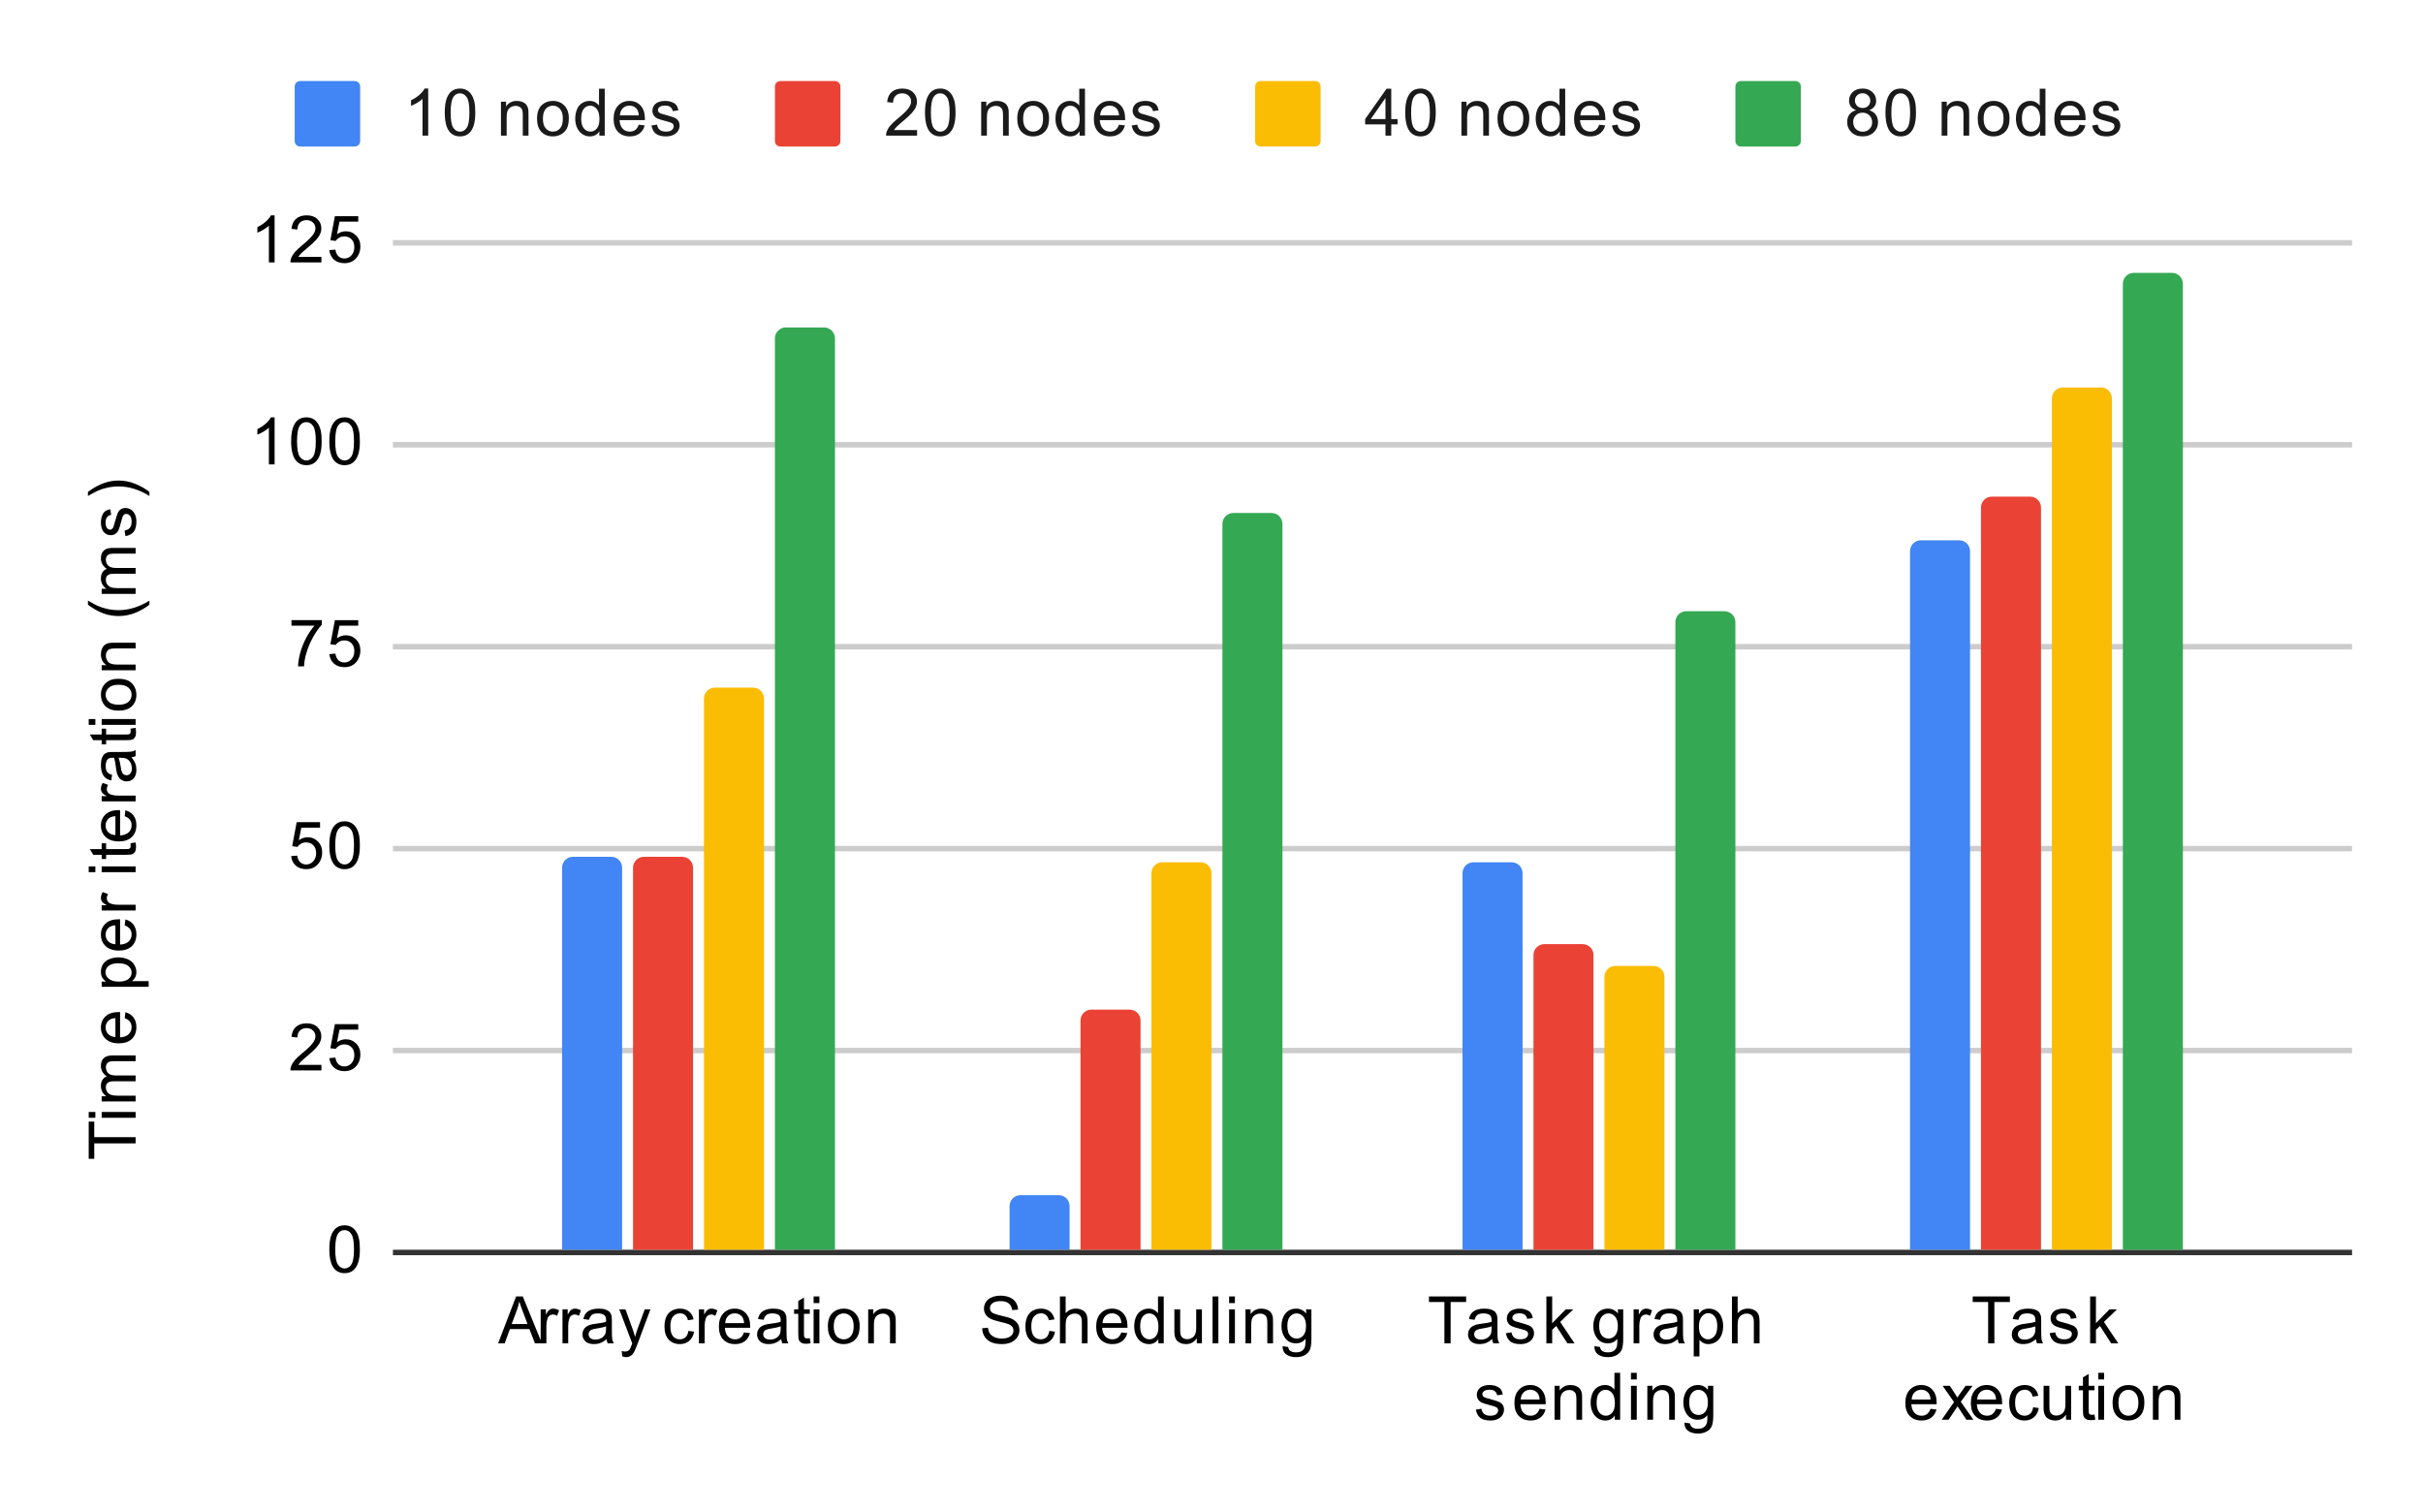 <svg version="1.1" viewBox="0.0 0.0 444.0 277.0" fill="none" stroke="none" stroke-linecap="square" stroke-miterlimit="10" width="444" height="277" xmlns:xlink="http://www.w3.org/1999/xlink" xmlns="http://www.w3.org/2000/svg"><path fill="#ffffff" d="M0 0L444.0 0L444.0 277.0L0 277.0L0 0Z" fill-rule="nonzero"/><path stroke="#333333" stroke-width="1.0" stroke-linecap="butt" d="M72.5 229.5L430.5 229.5" fill-rule="nonzero"/><path stroke="#cccccc" stroke-width="1.0" stroke-linecap="butt" d="M72.5 192.5L430.5 192.5" fill-rule="nonzero"/><path stroke="#cccccc" stroke-width="1.0" stroke-linecap="butt" d="M72.5 155.5L430.5 155.5" fill-rule="nonzero"/><path stroke="#cccccc" stroke-width="1.0" stroke-linecap="butt" d="M72.5 118.5L430.5 118.5" fill-rule="nonzero"/><path stroke="#cccccc" stroke-width="1.0" stroke-linecap="butt" d="M72.5 81.5L430.5 81.5" fill-rule="nonzero"/><path stroke="#cccccc" stroke-width="1.0" stroke-linecap="butt" d="M72.5 44.5L430.5 44.5" fill-rule="nonzero"/><clipPath id="id_0"><path d="M72.85 44.083L430.15 44.083L430.15 229.15L72.85 229.15L72.85 44.083Z" clip-rule="nonzero"/></clipPath><path stroke="#000000" stroke-width="2.0" stroke-linecap="butt" stroke-opacity="0.0" clip-path="url(#id_0)" d="M114.0 229.0L103.0 229.0L103.0 159.0C103.0 157.895 103.895 157.0 105.0 157.0L112.0 157.0C113.105 157.0 114.0 157.895 114.0 159.0Z" fill-rule="nonzero"/><path fill="#4285f4" clip-path="url(#id_0)" d="M114.0 229.0L103.0 229.0L103.0 159.0C103.0 157.895 103.895 157.0 105.0 157.0L112.0 157.0C113.105 157.0 114.0 157.895 114.0 159.0Z" fill-rule="nonzero"/><path stroke="#000000" stroke-width="2.0" stroke-linecap="butt" stroke-opacity="0.0" clip-path="url(#id_0)" d="M196.0 229.0L185.0 229.0L185.0 221.0C185.0 219.895 185.895 219.0 187.0 219.0L194.0 219.0C195.105 219.0 196.0 219.895 196.0 221.0Z" fill-rule="nonzero"/><path fill="#4285f4" clip-path="url(#id_0)" d="M196.0 229.0L185.0 229.0L185.0 221.0C185.0 219.895 185.895 219.0 187.0 219.0L194.0 219.0C195.105 219.0 196.0 219.895 196.0 221.0Z" fill-rule="nonzero"/><path stroke="#000000" stroke-width="2.0" stroke-linecap="butt" stroke-opacity="0.0" clip-path="url(#id_0)" d="M279.0 229.0L268.0 229.0L268.0 160.0C268.0 158.895 268.895 158.0 270.0 158.0L277.0 158.0C278.105 158.0 279.0 158.895 279.0 160.0Z" fill-rule="nonzero"/><path fill="#4285f4" clip-path="url(#id_0)" d="M279.0 229.0L268.0 229.0L268.0 160.0C268.0 158.895 268.895 158.0 270.0 158.0L277.0 158.0C278.105 158.0 279.0 158.895 279.0 160.0Z" fill-rule="nonzero"/><path stroke="#000000" stroke-width="2.0" stroke-linecap="butt" stroke-opacity="0.0" clip-path="url(#id_0)" d="M361.0 229.0L350.0 229.0L350.0 101.0C350.0 99.895 350.895 99.0 352.0 99.0L359.0 99.0C360.105 99.0 361.0 99.895 361.0 101.0Z" fill-rule="nonzero"/><path fill="#4285f4" clip-path="url(#id_0)" d="M361.0 229.0L350.0 229.0L350.0 101.0C350.0 99.895 350.895 99.0 352.0 99.0L359.0 99.0C360.105 99.0 361.0 99.895 361.0 101.0Z" fill-rule="nonzero"/><path stroke="#000000" stroke-width="2.0" stroke-linecap="butt" stroke-opacity="0.0" clip-path="url(#id_0)" d="M127.0 229.0L116.0 229.0L116.0 159.0C116.0 157.895 116.895 157.0 118.0 157.0L125.0 157.0C126.105 157.0 127.0 157.895 127.0 159.0Z" fill-rule="nonzero"/><path fill="#ea4335" clip-path="url(#id_0)" d="M127.0 229.0L116.0 229.0L116.0 159.0C116.0 157.895 116.895 157.0 118.0 157.0L125.0 157.0C126.105 157.0 127.0 157.895 127.0 159.0Z" fill-rule="nonzero"/><path stroke="#000000" stroke-width="2.0" stroke-linecap="butt" stroke-opacity="0.0" clip-path="url(#id_0)" d="M209.0 229.0L198.0 229.0L198.0 187.0C198.0 185.895 198.895 185.0 200.0 185.0L207.0 185.0C208.105 185.0 209.0 185.895 209.0 187.0Z" fill-rule="nonzero"/><path fill="#ea4335" clip-path="url(#id_0)" d="M209.0 229.0L198.0 229.0L198.0 187.0C198.0 185.895 198.895 185.0 200.0 185.0L207.0 185.0C208.105 185.0 209.0 185.895 209.0 187.0Z" fill-rule="nonzero"/><path stroke="#000000" stroke-width="2.0" stroke-linecap="butt" stroke-opacity="0.0" clip-path="url(#id_0)" d="M292.0 229.0L281.0 229.0L281.0 175.0C281.0 173.895 281.895 173.0 283.0 173.0L290.0 173.0C291.105 173.0 292.0 173.895 292.0 175.0Z" fill-rule="nonzero"/><path fill="#ea4335" clip-path="url(#id_0)" d="M292.0 229.0L281.0 229.0L281.0 175.0C281.0 173.895 281.895 173.0 283.0 173.0L290.0 173.0C291.105 173.0 292.0 173.895 292.0 175.0Z" fill-rule="nonzero"/><path stroke="#000000" stroke-width="2.0" stroke-linecap="butt" stroke-opacity="0.0" clip-path="url(#id_0)" d="M374.0 229.0L363.0 229.0L363.0 93.0C363.0 91.895 363.895 91.0 365.0 91.0L372.0 91.0C373.105 91.0 374.0 91.895 374.0 93.0Z" fill-rule="nonzero"/><path fill="#ea4335" clip-path="url(#id_0)" d="M374.0 229.0L363.0 229.0L363.0 93.0C363.0 91.895 363.895 91.0 365.0 91.0L372.0 91.0C373.105 91.0 374.0 91.895 374.0 93.0Z" fill-rule="nonzero"/><path stroke="#000000" stroke-width="2.0" stroke-linecap="butt" stroke-opacity="0.0" clip-path="url(#id_0)" d="M140.0 229.0L129.0 229.0L129.0 128.0C129.0 126.895 129.895 126.0 131.0 126.0L138.0 126.0C139.105 126.0 140.0 126.895 140.0 128.0Z" fill-rule="nonzero"/><path fill="#fbbc04" clip-path="url(#id_0)" d="M140.0 229.0L129.0 229.0L129.0 128.0C129.0 126.895 129.895 126.0 131.0 126.0L138.0 126.0C139.105 126.0 140.0 126.895 140.0 128.0Z" fill-rule="nonzero"/><path stroke="#000000" stroke-width="2.0" stroke-linecap="butt" stroke-opacity="0.0" clip-path="url(#id_0)" d="M222.0 229.0L211.0 229.0L211.0 160.0C211.0 158.895 211.895 158.0 213.0 158.0L220.0 158.0C221.105 158.0 222.0 158.895 222.0 160.0Z" fill-rule="nonzero"/><path fill="#fbbc04" clip-path="url(#id_0)" d="M222.0 229.0L211.0 229.0L211.0 160.0C211.0 158.895 211.895 158.0 213.0 158.0L220.0 158.0C221.105 158.0 222.0 158.895 222.0 160.0Z" fill-rule="nonzero"/><path stroke="#000000" stroke-width="2.0" stroke-linecap="butt" stroke-opacity="0.0" clip-path="url(#id_0)" d="M305.0 229.0L294.0 229.0L294.0 179.0C294.0 177.895 294.895 177.0 296.0 177.0L303.0 177.0C304.105 177.0 305.0 177.895 305.0 179.0Z" fill-rule="nonzero"/><path fill="#fbbc04" clip-path="url(#id_0)" d="M305.0 229.0L294.0 229.0L294.0 179.0C294.0 177.895 294.895 177.0 296.0 177.0L303.0 177.0C304.105 177.0 305.0 177.895 305.0 179.0Z" fill-rule="nonzero"/><path stroke="#000000" stroke-width="2.0" stroke-linecap="butt" stroke-opacity="0.0" clip-path="url(#id_0)" d="M387.0 229.0L376.0 229.0L376.0 73.0C376.0 71.895 376.895 71.0 378.0 71.0L385.0 71.0C386.105 71.0 387.0 71.895 387.0 73.0Z" fill-rule="nonzero"/><path fill="#fbbc04" clip-path="url(#id_0)" d="M387.0 229.0L376.0 229.0L376.0 73.0C376.0 71.895 376.895 71.0 378.0 71.0L385.0 71.0C386.105 71.0 387.0 71.895 387.0 73.0Z" fill-rule="nonzero"/><path stroke="#000000" stroke-width="2.0" stroke-linecap="butt" stroke-opacity="0.0" clip-path="url(#id_0)" d="M153.0 229.0L142.0 229.0L142.0 62.0C142.0 60.895 142.895 60.0 144.0 60.0L151.0 60.0C152.105 60.0 153.0 60.895 153.0 62.0Z" fill-rule="nonzero"/><path fill="#34a853" clip-path="url(#id_0)" d="M153.0 229.0L142.0 229.0L142.0 62.0C142.0 60.895 142.895 60.0 144.0 60.0L151.0 60.0C152.105 60.0 153.0 60.895 153.0 62.0Z" fill-rule="nonzero"/><path stroke="#000000" stroke-width="2.0" stroke-linecap="butt" stroke-opacity="0.0" clip-path="url(#id_0)" d="M235.0 229.0L224.0 229.0L224.0 96.0C224.0 94.895 224.895 94.0 226.0 94.0L233.0 94.0C234.105 94.0 235.0 94.895 235.0 96.0Z" fill-rule="nonzero"/><path fill="#34a853" clip-path="url(#id_0)" d="M235.0 229.0L224.0 229.0L224.0 96.0C224.0 94.895 224.895 94.0 226.0 94.0L233.0 94.0C234.105 94.0 235.0 94.895 235.0 96.0Z" fill-rule="nonzero"/><path stroke="#000000" stroke-width="2.0" stroke-linecap="butt" stroke-opacity="0.0" clip-path="url(#id_0)" d="M318.0 229.0L307.0 229.0L307.0 114.0C307.0 112.895 307.895 112.0 309.0 112.0L316.0 112.0C317.105 112.0 318.0 112.895 318.0 114.0Z" fill-rule="nonzero"/><path fill="#34a853" clip-path="url(#id_0)" d="M318.0 229.0L307.0 229.0L307.0 114.0C307.0 112.895 307.895 112.0 309.0 112.0L316.0 112.0C317.105 112.0 318.0 112.895 318.0 114.0Z" fill-rule="nonzero"/><path stroke="#000000" stroke-width="2.0" stroke-linecap="butt" stroke-opacity="0.0" clip-path="url(#id_0)" d="M400.0 229.0L389.0 229.0L389.0 52.0C389.0 50.895 389.895 50.0 391.0 50.0L398.0 50.0C399.105 50.0 400.0 50.895 400.0 52.0Z" fill-rule="nonzero"/><path fill="#34a853" clip-path="url(#id_0)" d="M400.0 229.0L389.0 229.0L389.0 52.0C389.0 50.895 389.895 50.0 391.0 50.0L398.0 50.0C399.105 50.0 400.0 50.895 400.0 52.0Z" fill-rule="nonzero"/><path fill="#000000" d="M24.85 209.507L17.272 209.507L17.272 212.335L16.256 212.335L16.256 205.523L17.272 205.523L17.272 208.367L24.85 208.367L24.85 209.507ZM17.475 204.82L16.256 204.82L16.256 203.757L17.475 203.757L17.475 204.82ZM24.85 204.82L18.631 204.82L18.631 203.757L24.85 203.757L24.85 204.82ZM24.85 201.82L18.631 201.82L18.631 200.882L19.506 200.882Q19.037 200.585 18.772 200.101Q18.491 199.617 18.491 198.992Q18.491 198.304 18.772 197.867Q19.053 197.414 19.569 197.242Q18.491 196.492 18.491 195.32Q18.491 194.382 19.006 193.898Q19.506 193.398 20.584 193.398L24.85 193.398L24.85 194.445L20.928 194.445Q20.303 194.445 20.022 194.554Q19.741 194.648 19.569 194.914Q19.397 195.179 19.397 195.554Q19.397 196.21 19.834 196.648Q20.272 197.07 21.241 197.07L24.85 197.07L24.85 198.132L20.803 198.132Q20.1 198.132 19.756 198.398Q19.397 198.648 19.397 199.226Q19.397 199.679 19.631 200.054Q19.866 200.429 20.319 200.601Q20.772 200.773 21.616 200.773L24.85 200.773L24.85 201.82ZM22.85 186.57L22.975 185.476Q23.928 185.726 24.459 186.429Q24.991 187.132 24.991 188.21Q24.991 189.57 24.147 190.382Q23.303 191.179 21.787 191.179Q20.225 191.179 19.366 190.367Q18.491 189.554 18.491 188.273Q18.491 187.023 19.334 186.242Q20.178 185.445 21.725 185.445Q21.819 185.445 22.006 185.445L22.006 190.085Q23.037 190.023 23.584 189.507Q24.116 188.992 24.116 188.21Q24.116 187.632 23.819 187.226Q23.506 186.804 22.85 186.57ZM21.147 190.023L21.147 186.554Q20.35 186.617 19.959 186.945Q19.35 187.46 19.35 188.257Q19.35 188.992 19.834 189.492Q20.319 189.976 21.147 190.023ZM27.241 180.82L18.631 180.82L18.631 179.867L19.428 179.867Q18.959 179.523 18.725 179.101Q18.491 178.664 18.491 178.054Q18.491 177.257 18.897 176.648Q19.303 176.039 20.053 175.742Q20.803 175.429 21.694 175.429Q22.647 175.429 23.412 175.773Q24.178 176.101 24.584 176.757Q24.991 177.414 24.991 178.132Q24.991 178.664 24.772 179.085Q24.537 179.507 24.209 179.773L27.241 179.773L27.241 180.82ZM21.772 179.867Q22.975 179.867 23.553 179.382Q24.116 178.898 24.116 178.21Q24.116 177.507 23.522 177.007Q22.928 176.507 21.678 176.507Q20.491 176.507 19.912 176.992Q19.319 177.476 19.319 178.164Q19.319 178.835 19.944 179.351Q20.569 179.867 21.772 179.867ZM22.85 169.57L22.975 168.476Q23.928 168.726 24.459 169.429Q24.991 170.132 24.991 171.21Q24.991 172.57 24.147 173.382Q23.303 174.179 21.787 174.179Q20.225 174.179 19.366 173.367Q18.491 172.554 18.491 171.273Q18.491 170.023 19.334 169.242Q20.178 168.445 21.725 168.445Q21.819 168.445 22.006 168.445L22.006 173.085Q23.037 173.023 23.584 172.507Q24.116 171.992 24.116 171.21Q24.116 170.632 23.819 170.226Q23.506 169.804 22.85 169.57ZM21.147 173.023L21.147 169.554Q20.35 169.617 19.959 169.945Q19.35 170.46 19.35 171.257Q19.35 171.992 19.834 172.492Q20.319 172.976 21.147 173.023ZM24.85 166.835L18.631 166.835L18.631 165.882L19.569 165.882Q18.912 165.523 18.709 165.226Q18.491 164.914 18.491 164.539Q18.491 164.007 18.819 163.46L19.803 163.82Q19.569 164.21 19.569 164.585Q19.569 164.945 19.787 165.226Q19.991 165.492 20.366 165.601Q20.928 165.789 21.584 165.789L24.85 165.789L24.85 166.835ZM17.475 159.82L16.256 159.82L16.256 158.757L17.475 158.757L17.475 159.82ZM24.85 159.82L18.631 159.82L18.631 158.757L24.85 158.757L24.85 159.82ZM23.912 154.523L24.834 154.367Q24.928 154.82 24.928 155.164Q24.928 155.742 24.756 156.054Q24.569 156.367 24.272 156.507Q23.975 156.632 23.022 156.632L19.444 156.632L19.444 157.398L18.631 157.398L18.631 156.632L17.084 156.632L16.459 155.585L18.631 155.585L18.631 154.523L19.444 154.523L19.444 155.585L23.084 155.585Q23.537 155.585 23.662 155.539Q23.787 155.476 23.866 155.351Q23.944 155.226 23.944 154.992Q23.944 154.804 23.912 154.523ZM22.85 149.57L22.975 148.476Q23.928 148.726 24.459 149.429Q24.991 150.132 24.991 151.21Q24.991 152.57 24.147 153.382Q23.303 154.179 21.787 154.179Q20.225 154.179 19.366 153.367Q18.491 152.554 18.491 151.273Q18.491 150.023 19.334 149.242Q20.178 148.445 21.725 148.445Q21.819 148.445 22.006 148.445L22.006 153.085Q23.037 153.023 23.584 152.507Q24.116 151.992 24.116 151.21Q24.116 150.632 23.819 150.226Q23.506 149.804 22.85 149.57ZM21.147 153.023L21.147 149.554Q20.35 149.617 19.959 149.945Q19.35 150.46 19.35 151.257Q19.35 151.992 19.834 152.492Q20.319 152.976 21.147 153.023ZM24.85 146.835L18.631 146.835L18.631 145.882L19.569 145.882Q18.912 145.523 18.709 145.226Q18.491 144.914 18.491 144.539Q18.491 144.007 18.819 143.46L19.803 143.82Q19.569 144.21 19.569 144.585Q19.569 144.945 19.787 145.226Q19.991 145.492 20.366 145.601Q20.928 145.789 21.584 145.789L24.85 145.789L24.85 146.835ZM24.084 138.757Q24.584 139.351 24.787 139.898Q24.991 140.429 24.991 141.054Q24.991 142.085 24.491 142.632Q23.991 143.179 23.209 143.179Q22.756 143.179 22.381 142.976Q21.991 142.773 21.772 142.429Q21.537 142.085 21.428 141.664Q21.334 141.367 21.256 140.726Q21.116 139.46 20.897 138.851Q20.678 138.851 20.631 138.851Q19.975 138.851 19.709 139.148Q19.366 139.554 19.366 140.351Q19.366 141.085 19.631 141.445Q19.881 141.804 20.537 141.976L20.397 143.007Q19.741 142.867 19.334 142.539Q18.928 142.21 18.709 141.601Q18.491 140.992 18.491 140.195Q18.491 139.398 18.678 138.898Q18.866 138.398 19.147 138.164Q19.428 137.929 19.866 137.835Q20.131 137.789 20.834 137.789L22.241 137.789Q23.709 137.789 24.1 137.726Q24.491 137.648 24.85 137.445L24.85 138.554Q24.522 138.71 24.084 138.757ZM21.725 138.851Q21.959 139.429 22.131 140.57Q22.225 141.226 22.35 141.492Q22.459 141.757 22.678 141.914Q22.897 142.054 23.178 142.054Q23.6 142.054 23.881 141.742Q24.162 141.414 24.162 140.804Q24.162 140.195 23.897 139.726Q23.631 139.242 23.162 139.023Q22.803 138.851 22.116 138.851L21.725 138.851ZM23.912 133.523L24.834 133.367Q24.928 133.82 24.928 134.164Q24.928 134.742 24.756 135.054Q24.569 135.367 24.272 135.507Q23.975 135.632 23.022 135.632L19.444 135.632L19.444 136.398L18.631 136.398L18.631 135.632L17.084 135.632L16.459 134.585L18.631 134.585L18.631 133.523L19.444 133.523L19.444 134.585L23.084 134.585Q23.537 134.585 23.662 134.539Q23.787 134.476 23.866 134.351Q23.944 134.226 23.944 133.992Q23.944 133.804 23.912 133.523ZM17.475 132.82L16.256 132.82L16.256 131.757L17.475 131.757L17.475 132.82ZM24.85 132.82L18.631 132.82L18.631 131.757L24.85 131.757L24.85 132.82ZM21.741 130.21Q20.006 130.21 19.178 129.257Q18.491 128.46 18.491 127.304Q18.491 126.023 19.334 125.21Q20.162 124.382 21.647 124.382Q22.85 124.382 23.537 124.742Q24.225 125.101 24.616 125.804Q24.991 126.492 24.991 127.304Q24.991 128.601 24.162 129.414Q23.319 130.21 21.741 130.21ZM21.741 129.132Q22.928 129.132 23.522 128.617Q24.116 128.085 24.116 127.304Q24.116 126.507 23.522 125.992Q22.928 125.476 21.709 125.476Q20.553 125.476 19.959 126.007Q19.366 126.523 19.366 127.304Q19.366 128.085 19.959 128.617Q20.537 129.132 21.741 129.132ZM24.85 122.82L18.631 122.82L18.631 121.882L19.506 121.882Q18.491 121.195 18.491 119.898Q18.491 119.335 18.694 118.867Q18.897 118.382 19.225 118.148Q19.553 117.914 19.991 117.82Q20.287 117.773 21.022 117.773L24.85 117.773L24.85 118.82L21.069 118.82Q20.412 118.82 20.1 118.945Q19.787 119.07 19.6 119.382Q19.397 119.695 19.397 120.117Q19.397 120.789 19.834 121.289Q20.256 121.773 21.444 121.773L24.85 121.773L24.85 122.82ZM27.381 110.804Q26.272 111.679 24.803 112.289Q23.319 112.882 21.741 112.882Q20.35 112.882 19.069 112.445Q17.584 111.914 16.116 110.804L16.116 110.054Q17.334 110.757 17.85 110.992Q18.662 111.351 19.537 111.554Q20.631 111.804 21.741 111.804Q24.569 111.804 27.381 110.054L27.381 110.804ZM24.85 108.82L18.631 108.82L18.631 107.882L19.506 107.882Q19.037 107.585 18.772 107.101Q18.491 106.617 18.491 105.992Q18.491 105.304 18.772 104.867Q19.053 104.414 19.569 104.242Q18.491 103.492 18.491 102.32Q18.491 101.382 19.006 100.898Q19.506 100.398 20.584 100.398L24.85 100.398L24.85 101.445L20.928 101.445Q20.303 101.445 20.022 101.554Q19.741 101.648 19.569 101.914Q19.397 102.179 19.397 102.554Q19.397 103.21 19.834 103.648Q20.272 104.07 21.241 104.07L24.85 104.07L24.85 105.132L20.803 105.132Q20.1 105.132 19.756 105.398Q19.397 105.648 19.397 106.226Q19.397 106.679 19.631 107.054Q19.866 107.429 20.319 107.601Q20.772 107.773 21.616 107.773L24.85 107.773L24.85 108.82ZM22.991 98.242L22.834 97.21Q23.459 97.117 23.787 96.726Q24.116 96.32 24.116 95.585Q24.116 94.867 23.834 94.523Q23.537 94.164 23.131 94.164Q22.772 94.164 22.569 94.476Q22.428 94.695 22.209 95.554Q21.912 96.71 21.709 97.164Q21.491 97.601 21.116 97.835Q20.741 98.07 20.272 98.07Q19.866 98.07 19.506 97.882Q19.147 97.695 18.912 97.367Q18.741 97.117 18.616 96.695Q18.491 96.273 18.491 95.773Q18.491 95.054 18.709 94.507Q18.912 93.945 19.272 93.679Q19.631 93.414 20.225 93.32L20.366 94.351Q19.897 94.414 19.631 94.757Q19.35 95.085 19.35 95.71Q19.35 96.429 19.6 96.742Q19.834 97.054 20.162 97.054Q20.366 97.054 20.522 96.929Q20.694 96.789 20.803 96.523Q20.866 96.367 21.069 95.585Q21.381 94.46 21.569 94.023Q21.756 93.585 22.116 93.335Q22.475 93.085 23.022 93.085Q23.553 93.085 24.022 93.398Q24.475 93.695 24.741 94.273Q24.991 94.851 24.991 95.585Q24.991 96.804 24.491 97.445Q23.975 98.07 22.991 98.242ZM27.381 90.132L27.381 90.882Q24.569 89.132 21.741 89.132Q20.647 89.132 19.553 89.382Q18.678 89.585 17.866 89.945Q17.35 90.179 16.116 90.882L16.116 90.132Q17.584 89.039 19.069 88.507Q20.35 88.054 21.741 88.054Q23.319 88.054 24.803 88.664Q26.272 89.273 27.381 90.132Z" fill-rule="nonzero"/><path fill="#000000" d="M60.35 228.916Q60.35 227.384 60.663 226.463Q60.975 225.525 61.584 225.025Q62.209 224.525 63.147 224.525Q63.834 224.525 64.35 224.806Q64.881 225.088 65.225 225.619Q65.569 226.134 65.756 226.884Q65.944 227.634 65.944 228.916Q65.944 230.431 65.631 231.353Q65.334 232.275 64.709 232.791Q64.1 233.291 63.147 233.291Q61.913 233.291 61.194 232.4Q60.35 231.338 60.35 228.916ZM61.428 228.916Q61.428 231.025 61.928 231.728Q62.428 232.431 63.147 232.431Q63.881 232.431 64.366 231.728Q64.866 231.025 64.866 228.916Q64.866 226.791 64.366 226.103Q63.881 225.4 63.131 225.4Q62.413 225.4 61.975 226.009Q61.428 226.791 61.428 228.916Z" fill-rule="nonzero"/><path fill="#000000" d="M58.897 195.121L58.897 196.137L53.209 196.137Q53.209 195.762 53.334 195.402Q53.553 194.824 54.022 194.262Q54.506 193.699 55.413 192.965Q56.819 191.809 57.303 191.137Q57.803 190.465 57.803 189.871Q57.803 189.246 57.35 188.824Q56.897 188.387 56.178 188.387Q55.413 188.387 54.959 188.84Q54.506 189.293 54.491 190.105L53.413 189.996Q53.522 188.777 54.241 188.152Q54.975 187.512 56.209 187.512Q57.444 187.512 58.163 188.199Q58.881 188.887 58.881 189.902Q58.881 190.418 58.663 190.918Q58.459 191.402 57.959 191.965Q57.475 192.512 56.35 193.465Q55.397 194.262 55.116 194.559Q54.85 194.84 54.678 195.121L58.897 195.121ZM60.35 193.887L61.459 193.793Q61.584 194.605 62.022 195.012Q62.475 195.418 63.116 195.418Q63.866 195.418 64.397 194.84Q64.928 194.262 64.928 193.324Q64.928 192.418 64.412 191.902Q63.913 191.371 63.084 191.371Q62.584 191.371 62.163 191.605Q61.756 191.84 61.522 192.199L60.538 192.074L61.366 187.668L65.647 187.668L65.647 188.668L62.209 188.668L61.756 190.98Q62.522 190.434 63.366 190.434Q64.491 190.434 65.256 191.215Q66.037 191.996 66.037 193.23Q66.037 194.387 65.366 195.246Q64.537 196.277 63.116 196.277Q61.944 196.277 61.194 195.621Q60.459 194.965 60.35 193.887Z" fill-rule="nonzero"/><path fill="#000000" d="M53.35 156.873L54.459 156.78Q54.584 157.592 55.022 157.998Q55.475 158.405 56.116 158.405Q56.866 158.405 57.397 157.826Q57.928 157.248 57.928 156.311Q57.928 155.405 57.413 154.889Q56.913 154.358 56.084 154.358Q55.584 154.358 55.163 154.592Q54.756 154.826 54.522 155.186L53.538 155.061L54.366 150.655L58.647 150.655L58.647 151.655L55.209 151.655L54.756 153.967Q55.522 153.42 56.366 153.42Q57.491 153.42 58.256 154.201Q59.038 154.983 59.038 156.217Q59.038 157.373 58.366 158.233Q57.538 159.264 56.116 159.264Q54.944 159.264 54.194 158.608Q53.459 157.951 53.35 156.873ZM60.35 154.889Q60.35 153.358 60.663 152.436Q60.975 151.498 61.584 150.998Q62.209 150.498 63.147 150.498Q63.834 150.498 64.35 150.78Q64.881 151.061 65.225 151.592Q65.569 152.108 65.756 152.858Q65.944 153.608 65.944 154.889Q65.944 156.405 65.631 157.326Q65.334 158.248 64.709 158.764Q64.1 159.264 63.147 159.264Q61.913 159.264 61.194 158.373Q60.35 157.311 60.35 154.889ZM61.428 154.889Q61.428 156.998 61.928 157.701Q62.428 158.405 63.147 158.405Q63.881 158.405 64.366 157.701Q64.866 156.998 64.866 154.889Q64.866 152.764 64.366 152.076Q63.881 151.373 63.131 151.373Q62.413 151.373 61.975 151.983Q61.428 152.764 61.428 154.889Z" fill-rule="nonzero"/><path fill="#000000" d="M53.413 114.641L53.413 113.626L58.975 113.626L58.975 114.454Q58.163 115.329 57.35 116.782Q56.553 118.219 56.116 119.751Q55.788 120.829 55.709 122.11L54.616 122.11Q54.631 121.094 55.006 119.657Q55.397 118.219 56.1 116.891Q56.819 115.563 57.631 114.641L53.413 114.641ZM60.35 119.86L61.459 119.766Q61.584 120.579 62.022 120.985Q62.475 121.391 63.116 121.391Q63.866 121.391 64.397 120.813Q64.928 120.235 64.928 119.297Q64.928 118.391 64.412 117.876Q63.913 117.344 63.084 117.344Q62.584 117.344 62.163 117.579Q61.756 117.813 61.522 118.172L60.538 118.047L61.366 113.641L65.647 113.641L65.647 114.641L62.209 114.641L61.756 116.954Q62.522 116.407 63.366 116.407Q64.491 116.407 65.256 117.188Q66.037 117.969 66.037 119.204Q66.037 120.36 65.366 121.219Q64.537 122.251 63.116 122.251Q61.944 122.251 61.194 121.594Q60.459 120.938 60.35 119.86Z" fill-rule="nonzero"/><path fill="#000000" d="M50.319 85.097L49.272 85.097L49.272 78.378Q48.881 78.737 48.256 79.112Q47.647 79.472 47.163 79.644L47.163 78.628Q48.038 78.206 48.694 77.628Q49.366 77.034 49.647 76.472L50.319 76.472L50.319 85.097ZM53.35 80.862Q53.35 79.331 53.663 78.409Q53.975 77.472 54.584 76.972Q55.209 76.472 56.147 76.472Q56.834 76.472 57.35 76.753Q57.881 77.034 58.225 77.565Q58.569 78.081 58.756 78.831Q58.944 79.581 58.944 80.862Q58.944 82.378 58.631 83.3Q58.334 84.222 57.709 84.737Q57.1 85.237 56.147 85.237Q54.913 85.237 54.194 84.347Q53.35 83.284 53.35 80.862ZM54.428 80.862Q54.428 82.972 54.928 83.675Q55.428 84.378 56.147 84.378Q56.881 84.378 57.366 83.675Q57.866 82.972 57.866 80.862Q57.866 78.737 57.366 78.05Q56.881 77.347 56.131 77.347Q55.413 77.347 54.975 77.956Q54.428 78.737 54.428 80.862ZM60.35 80.862Q60.35 79.331 60.663 78.409Q60.975 77.472 61.584 76.972Q62.209 76.472 63.147 76.472Q63.834 76.472 64.35 76.753Q64.881 77.034 65.225 77.565Q65.569 78.081 65.756 78.831Q65.944 79.581 65.944 80.862Q65.944 82.378 65.631 83.3Q65.334 84.222 64.709 84.737Q64.1 85.237 63.147 85.237Q61.913 85.237 61.194 84.347Q60.35 83.284 60.35 80.862ZM61.428 80.862Q61.428 82.972 61.928 83.675Q62.428 84.378 63.147 84.378Q63.881 84.378 64.366 83.675Q64.866 82.972 64.866 80.862Q64.866 78.737 64.366 78.05Q63.881 77.347 63.131 77.347Q62.413 77.347 61.975 77.956Q61.428 78.737 61.428 80.862Z" fill-rule="nonzero"/><path fill="#000000" d="M50.319 48.083L49.272 48.083L49.272 41.365Q48.881 41.724 48.256 42.099Q47.647 42.458 47.163 42.63L47.163 41.615Q48.038 41.193 48.694 40.615Q49.366 40.021 49.647 39.458L50.319 39.458L50.319 48.083ZM58.897 47.068L58.897 48.083L53.209 48.083Q53.209 47.708 53.334 47.349Q53.553 46.771 54.022 46.208Q54.506 45.646 55.413 44.911Q56.819 43.755 57.303 43.083Q57.803 42.411 57.803 41.818Q57.803 41.193 57.35 40.771Q56.897 40.333 56.178 40.333Q55.413 40.333 54.959 40.786Q54.506 41.24 54.491 42.052L53.413 41.943Q53.522 40.724 54.241 40.099Q54.975 39.458 56.209 39.458Q57.444 39.458 58.163 40.146Q58.881 40.833 58.881 41.849Q58.881 42.365 58.663 42.865Q58.459 43.349 57.959 43.911Q57.475 44.458 56.35 45.411Q55.397 46.208 55.116 46.505Q54.85 46.786 54.678 47.068L58.897 47.068ZM60.35 45.833L61.459 45.74Q61.584 46.552 62.022 46.958Q62.475 47.365 63.116 47.365Q63.866 47.365 64.397 46.786Q64.928 46.208 64.928 45.271Q64.928 44.365 64.412 43.849Q63.913 43.318 63.084 43.318Q62.584 43.318 62.163 43.552Q61.756 43.786 61.522 44.146L60.538 44.021L61.366 39.615L65.647 39.615L65.647 40.615L62.209 40.615L61.756 42.927Q62.522 42.38 63.366 42.38Q64.491 42.38 65.256 43.161Q66.037 43.943 66.037 45.177Q66.037 46.333 65.366 47.193Q64.537 48.224 63.116 48.224Q61.944 48.224 61.194 47.568Q60.459 46.911 60.35 45.833Z" fill-rule="nonzero"/><path fill="#000000" d="M91.277 246.15L94.574 237.556L95.793 237.556L99.309 246.15L98.027 246.15L97.012 243.541L93.434 243.541L92.481 246.15L91.277 246.15ZM93.762 242.619L96.668 242.619L95.777 240.244Q95.356 239.166 95.168 238.463Q94.996 239.291 94.699 240.103L93.762 242.619ZM99.074 246.15L99.074 239.931L100.027 239.931L100.027 240.869Q100.387 240.213 100.684 240.009Q100.996 239.791 101.371 239.791Q101.902 239.791 102.449 240.119L102.09 241.103Q101.699 240.869 101.324 240.869Q100.965 240.869 100.684 241.088Q100.418 241.291 100.309 241.666Q100.121 242.228 100.121 242.884L100.121 246.15L99.074 246.15ZM103.074 246.15L103.074 239.931L104.027 239.931L104.027 240.869Q104.387 240.213 104.684 240.009Q104.996 239.791 105.371 239.791Q105.902 239.791 106.449 240.119L106.09 241.103Q105.699 240.869 105.324 240.869Q104.965 240.869 104.684 241.088Q104.418 241.291 104.309 241.666Q104.121 242.228 104.121 242.884L104.121 246.15L103.074 246.15ZM111.152 245.384Q110.559 245.884 110.012 246.088Q109.481 246.291 108.856 246.291Q107.824 246.291 107.277 245.791Q106.731 245.291 106.731 244.509Q106.731 244.056 106.934 243.681Q107.137 243.291 107.481 243.072Q107.824 242.838 108.246 242.728Q108.543 242.634 109.184 242.556Q110.449 242.416 111.059 242.197Q111.059 241.978 111.059 241.931Q111.059 241.275 110.762 241.009Q110.356 240.666 109.559 240.666Q108.824 240.666 108.465 240.931Q108.106 241.181 107.934 241.838L106.902 241.697Q107.043 241.041 107.371 240.634Q107.699 240.228 108.309 240.009Q108.918 239.791 109.715 239.791Q110.512 239.791 111.012 239.978Q111.512 240.166 111.746 240.447Q111.981 240.728 112.074 241.166Q112.121 241.431 112.121 242.134L112.121 243.541Q112.121 245.009 112.184 245.4Q112.262 245.791 112.465 246.15L111.356 246.15Q111.199 245.822 111.152 245.384ZM111.059 243.025Q110.481 243.259 109.34 243.431Q108.684 243.525 108.418 243.65Q108.152 243.759 107.996 243.978Q107.856 244.197 107.856 244.478Q107.856 244.9 108.168 245.181Q108.496 245.463 109.106 245.463Q109.715 245.463 110.184 245.197Q110.668 244.931 110.887 244.463Q111.059 244.103 111.059 243.416L111.059 243.025ZM114.043 248.541L113.918 247.556Q114.262 247.65 114.527 247.65Q114.871 247.65 115.074 247.525Q115.293 247.416 115.434 247.213Q115.527 247.041 115.762 246.416Q115.777 246.338 115.856 246.166L113.481 239.931L114.621 239.931L115.918 243.525Q116.168 244.213 116.371 244.978Q116.559 244.244 116.809 243.556L118.137 239.931L119.184 239.931L116.824 246.259Q116.434 247.275 116.231 247.666Q115.949 248.197 115.574 248.431Q115.215 248.681 114.715 248.681Q114.418 248.681 114.043 248.541ZM126.152 243.869L127.184 244.009Q127.012 245.072 126.309 245.681Q125.606 246.291 124.59 246.291Q123.309 246.291 122.527 245.463Q121.762 244.619 121.762 243.056Q121.762 242.056 122.09 241.306Q122.434 240.541 123.106 240.166Q123.793 239.791 124.606 239.791Q125.606 239.791 126.246 240.306Q126.902 240.806 127.09 241.759L126.059 241.916Q125.918 241.291 125.543 240.978Q125.168 240.65 124.637 240.65Q123.84 240.65 123.34 241.228Q122.84 241.791 122.84 243.025Q122.84 244.291 123.324 244.853Q123.809 245.416 124.574 245.416Q125.199 245.416 125.606 245.041Q126.027 244.666 126.152 243.869ZM128.074 246.15L128.074 239.931L129.027 239.931L129.027 240.869Q129.387 240.213 129.684 240.009Q129.996 239.791 130.371 239.791Q130.902 239.791 131.449 240.119L131.09 241.103Q130.699 240.869 130.324 240.869Q129.965 240.869 129.684 241.088Q129.418 241.291 129.309 241.666Q129.121 242.228 129.121 242.884L129.121 246.15L128.074 246.15ZM136.34 244.15L137.434 244.275Q137.184 245.228 136.481 245.759Q135.777 246.291 134.699 246.291Q133.34 246.291 132.527 245.447Q131.731 244.603 131.731 243.088Q131.731 241.525 132.543 240.666Q133.356 239.791 134.637 239.791Q135.887 239.791 136.668 240.634Q137.465 241.478 137.465 243.025Q137.465 243.119 137.465 243.306L132.824 243.306Q132.887 244.338 133.402 244.884Q133.918 245.416 134.699 245.416Q135.277 245.416 135.684 245.119Q136.106 244.806 136.34 244.15ZM132.887 242.447L136.356 242.447Q136.293 241.65 135.965 241.259Q135.449 240.65 134.652 240.65Q133.918 240.65 133.418 241.134Q132.934 241.619 132.887 242.447ZM143.152 245.384Q142.559 245.884 142.012 246.088Q141.481 246.291 140.856 246.291Q139.824 246.291 139.277 245.791Q138.731 245.291 138.731 244.509Q138.731 244.056 138.934 243.681Q139.137 243.291 139.481 243.072Q139.824 242.838 140.246 242.728Q140.543 242.634 141.184 242.556Q142.449 242.416 143.059 242.197Q143.059 241.978 143.059 241.931Q143.059 241.275 142.762 241.009Q142.356 240.666 141.559 240.666Q140.824 240.666 140.465 240.931Q140.106 241.181 139.934 241.838L138.902 241.697Q139.043 241.041 139.371 240.634Q139.699 240.228 140.309 240.009Q140.918 239.791 141.715 239.791Q142.512 239.791 143.012 239.978Q143.512 240.166 143.746 240.447Q143.981 240.728 144.074 241.166Q144.121 241.431 144.121 242.134L144.121 243.541Q144.121 245.009 144.184 245.4Q144.262 245.791 144.465 246.15L143.356 246.15Q143.199 245.822 143.152 245.384ZM143.059 243.025Q142.481 243.259 141.34 243.431Q140.684 243.525 140.418 243.65Q140.152 243.759 139.996 243.978Q139.856 244.197 139.856 244.478Q139.856 244.9 140.168 245.181Q140.496 245.463 141.106 245.463Q141.715 245.463 142.184 245.197Q142.668 244.931 142.887 244.463Q143.059 244.103 143.059 243.416L143.059 243.025ZM148.387 245.213L148.543 246.134Q148.09 246.228 147.746 246.228Q147.168 246.228 146.856 246.056Q146.543 245.869 146.402 245.572Q146.277 245.275 146.277 244.322L146.277 240.744L145.512 240.744L145.512 239.931L146.277 239.931L146.277 238.384L147.324 237.759L147.324 239.931L148.387 239.931L148.387 240.744L147.324 240.744L147.324 244.384Q147.324 244.838 147.371 244.963Q147.434 245.088 147.559 245.166Q147.684 245.244 147.918 245.244Q148.106 245.244 148.387 245.213ZM149.09 238.775L149.09 237.556L150.152 237.556L150.152 238.775L149.09 238.775ZM149.09 246.15L149.09 239.931L150.152 239.931L150.152 246.15L149.09 246.15ZM151.699 243.041Q151.699 241.306 152.652 240.478Q153.449 239.791 154.606 239.791Q155.887 239.791 156.699 240.634Q157.527 241.463 157.527 242.947Q157.527 244.15 157.168 244.838Q156.809 245.525 156.106 245.916Q155.418 246.291 154.606 246.291Q153.309 246.291 152.496 245.463Q151.699 244.619 151.699 243.041ZM152.777 243.041Q152.777 244.228 153.293 244.822Q153.824 245.416 154.606 245.416Q155.402 245.416 155.918 244.822Q156.434 244.228 156.434 243.009Q156.434 241.853 155.902 241.259Q155.387 240.666 154.606 240.666Q153.824 240.666 153.293 241.259Q152.777 241.838 152.777 243.041ZM159.09 246.15L159.09 239.931L160.027 239.931L160.027 240.806Q160.715 239.791 162.012 239.791Q162.574 239.791 163.043 239.994Q163.527 240.197 163.762 240.525Q163.996 240.853 164.09 241.291Q164.137 241.588 164.137 242.322L164.137 246.15L163.09 246.15L163.09 242.369Q163.09 241.713 162.965 241.4Q162.84 241.088 162.527 240.9Q162.215 240.697 161.793 240.697Q161.121 240.697 160.621 241.134Q160.137 241.556 160.137 242.744L160.137 246.15L159.09 246.15Z" fill-rule="nonzero"/><path fill="#000000" d="M179.978 243.384L181.04 243.291Q181.119 243.947 181.4 244.353Q181.681 244.759 182.259 245.025Q182.853 245.275 183.587 245.275Q184.228 245.275 184.728 245.088Q185.228 244.884 185.462 244.556Q185.712 244.213 185.712 243.822Q185.712 243.416 185.478 243.119Q185.244 242.806 184.712 242.603Q184.353 242.463 183.165 242.181Q181.994 241.9 181.525 241.65Q180.9 241.322 180.603 240.853Q180.306 240.369 180.306 239.775Q180.306 239.134 180.665 238.572Q181.04 237.994 181.744 237.713Q182.462 237.416 183.322 237.416Q184.275 237.416 185.009 237.728Q185.744 238.025 186.134 238.634Q186.525 239.228 186.556 239.978L185.462 240.056Q185.369 239.244 184.853 238.838Q184.353 238.416 183.369 238.416Q182.337 238.416 181.869 238.791Q181.4 239.166 181.4 239.697Q181.4 240.166 181.728 240.463Q182.056 240.759 183.431 241.072Q184.822 241.384 185.337 241.619Q186.087 241.978 186.447 242.509Q186.806 243.025 186.806 243.728Q186.806 244.416 186.415 245.025Q186.025 245.619 185.29 245.963Q184.556 246.291 183.634 246.291Q182.462 246.291 181.665 245.963Q180.884 245.619 180.431 244.931Q179.994 244.244 179.978 243.384ZM192.29 243.869L193.322 244.009Q193.15 245.072 192.447 245.681Q191.744 246.291 190.728 246.291Q189.447 246.291 188.665 245.463Q187.9 244.619 187.9 243.056Q187.9 242.056 188.228 241.306Q188.572 240.541 189.244 240.166Q189.931 239.791 190.744 239.791Q191.744 239.791 192.384 240.306Q193.04 240.806 193.228 241.759L192.197 241.916Q192.056 241.291 191.681 240.978Q191.306 240.65 190.775 240.65Q189.978 240.65 189.478 241.228Q188.978 241.791 188.978 243.025Q188.978 244.291 189.462 244.853Q189.947 245.416 190.712 245.416Q191.337 245.416 191.744 245.041Q192.165 244.666 192.29 243.869ZM194.228 246.15L194.228 237.556L195.275 237.556L195.275 240.634Q196.009 239.791 197.134 239.791Q197.837 239.791 198.337 240.072Q198.853 240.338 199.072 240.822Q199.29 241.291 199.29 242.213L199.29 246.15L198.244 246.15L198.244 242.213Q198.244 241.416 197.9 241.056Q197.556 240.697 196.931 240.697Q196.462 240.697 196.04 240.947Q195.634 241.181 195.447 241.603Q195.275 242.009 195.275 242.744L195.275 246.15L194.228 246.15ZM205.478 244.15L206.572 244.275Q206.322 245.228 205.619 245.759Q204.915 246.291 203.837 246.291Q202.478 246.291 201.665 245.447Q200.869 244.603 200.869 243.088Q200.869 241.525 201.681 240.666Q202.494 239.791 203.775 239.791Q205.025 239.791 205.806 240.634Q206.603 241.478 206.603 243.025Q206.603 243.119 206.603 243.306L201.962 243.306Q202.025 244.338 202.54 244.884Q203.056 245.416 203.837 245.416Q204.415 245.416 204.822 245.119Q205.244 244.806 205.478 244.15ZM202.025 242.447L205.494 242.447Q205.431 241.65 205.103 241.259Q204.587 240.65 203.79 240.65Q203.056 240.65 202.556 241.134Q202.072 241.619 202.025 242.447ZM212.259 246.15L212.259 245.369Q211.665 246.291 210.525 246.291Q209.775 246.291 209.15 245.884Q208.525 245.463 208.181 244.728Q207.837 243.994 207.837 243.041Q207.837 242.119 208.15 241.353Q208.462 240.588 209.087 240.197Q209.712 239.791 210.478 239.791Q211.04 239.791 211.478 240.025Q211.915 240.259 212.197 240.634L212.197 237.556L213.244 237.556L213.244 246.15L212.259 246.15ZM208.931 243.041Q208.931 244.244 209.431 244.838Q209.931 245.416 210.619 245.416Q211.306 245.416 211.79 244.853Q212.275 244.291 212.275 243.134Q212.275 241.853 211.775 241.259Q211.29 240.666 210.572 240.666Q209.869 240.666 209.4 241.244Q208.931 241.806 208.931 243.041ZM219.306 246.15L219.306 245.228Q218.572 246.291 217.322 246.291Q216.775 246.291 216.29 246.088Q215.822 245.869 215.587 245.556Q215.353 245.228 215.259 244.759Q215.197 244.463 215.197 243.775L215.197 239.931L216.259 239.931L216.259 243.384Q216.259 244.197 216.322 244.494Q216.415 244.9 216.728 245.15Q217.056 245.384 217.54 245.384Q218.009 245.384 218.415 245.15Q218.837 244.9 219.009 244.478Q219.197 244.056 219.197 243.259L219.197 239.931L220.244 239.931L220.244 246.15L219.306 246.15ZM222.197 246.15L222.197 237.556L223.259 237.556L223.259 246.15L222.197 246.15ZM225.228 238.775L225.228 237.556L226.29 237.556L226.29 238.775L225.228 238.775ZM225.228 246.15L225.228 239.931L226.29 239.931L226.29 246.15L225.228 246.15ZM228.228 246.15L228.228 239.931L229.165 239.931L229.165 240.806Q229.853 239.791 231.15 239.791Q231.712 239.791 232.181 239.994Q232.665 240.197 232.9 240.525Q233.134 240.853 233.228 241.291Q233.275 241.588 233.275 242.322L233.275 246.15L232.228 246.15L232.228 242.369Q232.228 241.713 232.103 241.4Q231.978 241.088 231.665 240.9Q231.353 240.697 230.931 240.697Q230.259 240.697 229.759 241.134Q229.275 241.556 229.275 242.744L229.275 246.15L228.228 246.15ZM235.025 246.666L236.056 246.822Q236.119 247.291 236.415 247.509Q236.806 247.806 237.478 247.806Q238.212 247.806 238.603 247.509Q239.009 247.213 239.15 246.697Q239.244 246.369 239.228 245.338Q238.54 246.15 237.509 246.15Q236.228 246.15 235.525 245.228Q234.822 244.291 234.822 243.009Q234.822 242.119 235.134 241.369Q235.462 240.603 236.072 240.197Q236.681 239.791 237.509 239.791Q238.619 239.791 239.337 240.681L239.337 239.931L240.306 239.931L240.306 245.306Q240.306 246.759 240.009 247.369Q239.712 247.978 239.072 248.322Q238.431 248.681 237.494 248.681Q236.384 248.681 235.697 248.181Q235.009 247.681 235.025 246.666ZM235.9 242.931Q235.9 244.15 236.384 244.713Q236.869 245.275 237.603 245.275Q238.337 245.275 238.822 244.713Q239.322 244.15 239.322 242.963Q239.322 241.822 238.806 241.244Q238.306 240.666 237.587 240.666Q236.884 240.666 236.384 241.244Q235.9 241.806 235.9 242.931Z" fill-rule="nonzero"/><path fill="#000000" d="M264.678 246.15L264.678 238.572L261.85 238.572L261.85 237.556L268.663 237.556L268.663 238.572L265.819 238.572L265.819 246.15L264.678 246.15ZM273.428 245.384Q272.835 245.884 272.288 246.088Q271.756 246.291 271.131 246.291Q270.1 246.291 269.553 245.791Q269.006 245.291 269.006 244.509Q269.006 244.056 269.21 243.681Q269.413 243.291 269.756 243.072Q270.1 242.838 270.522 242.728Q270.819 242.634 271.46 242.556Q272.725 242.416 273.335 242.197Q273.335 241.978 273.335 241.931Q273.335 241.275 273.038 241.009Q272.631 240.666 271.835 240.666Q271.1 240.666 270.741 240.931Q270.381 241.181 270.21 241.838L269.178 241.697Q269.319 241.041 269.647 240.634Q269.975 240.228 270.585 240.009Q271.194 239.791 271.991 239.791Q272.788 239.791 273.288 239.978Q273.788 240.166 274.022 240.447Q274.256 240.728 274.35 241.166Q274.397 241.431 274.397 242.134L274.397 243.541Q274.397 245.009 274.46 245.4Q274.538 245.791 274.741 246.15L273.631 246.15Q273.475 245.822 273.428 245.384ZM273.335 243.025Q272.756 243.259 271.616 243.431Q270.96 243.525 270.694 243.65Q270.428 243.759 270.272 243.978Q270.131 244.197 270.131 244.478Q270.131 244.9 270.444 245.181Q270.772 245.463 271.381 245.463Q271.991 245.463 272.46 245.197Q272.944 244.931 273.163 244.463Q273.335 244.103 273.335 243.416L273.335 243.025ZM275.944 244.291L276.975 244.134Q277.069 244.759 277.46 245.088Q277.866 245.416 278.6 245.416Q279.319 245.416 279.663 245.134Q280.022 244.838 280.022 244.431Q280.022 244.072 279.71 243.869Q279.491 243.728 278.631 243.509Q277.475 243.213 277.022 243.009Q276.585 242.791 276.35 242.416Q276.116 242.041 276.116 241.572Q276.116 241.166 276.303 240.806Q276.491 240.447 276.819 240.213Q277.069 240.041 277.491 239.916Q277.913 239.791 278.413 239.791Q279.131 239.791 279.678 240.009Q280.241 240.213 280.506 240.572Q280.772 240.931 280.866 241.525L279.835 241.666Q279.772 241.197 279.428 240.931Q279.1 240.65 278.475 240.65Q277.756 240.65 277.444 240.9Q277.131 241.134 277.131 241.463Q277.131 241.666 277.256 241.822Q277.397 241.994 277.663 242.103Q277.819 242.166 278.6 242.369Q279.725 242.681 280.163 242.869Q280.6 243.056 280.85 243.416Q281.1 243.775 281.1 244.322Q281.1 244.853 280.788 245.322Q280.491 245.775 279.913 246.041Q279.335 246.291 278.6 246.291Q277.381 246.291 276.741 245.791Q276.116 245.275 275.944 244.291ZM283.366 246.15L283.366 237.556L284.428 237.556L284.428 242.463L286.913 239.931L288.288 239.931L285.897 242.228L288.522 246.15L287.225 246.15L285.163 242.963L284.428 243.681L284.428 246.15L283.366 246.15ZM292.163 246.666L293.194 246.822Q293.256 247.291 293.553 247.509Q293.944 247.806 294.616 247.806Q295.35 247.806 295.741 247.509Q296.147 247.213 296.288 246.697Q296.381 246.369 296.366 245.338Q295.678 246.15 294.647 246.15Q293.366 246.15 292.663 245.228Q291.96 244.291 291.96 243.009Q291.96 242.119 292.272 241.369Q292.6 240.603 293.21 240.197Q293.819 239.791 294.647 239.791Q295.756 239.791 296.475 240.681L296.475 239.931L297.444 239.931L297.444 245.306Q297.444 246.759 297.147 247.369Q296.85 247.978 296.21 248.322Q295.569 248.681 294.631 248.681Q293.522 248.681 292.835 248.181Q292.147 247.681 292.163 246.666ZM293.038 242.931Q293.038 244.15 293.522 244.713Q294.006 245.275 294.741 245.275Q295.475 245.275 295.96 244.713Q296.46 244.15 296.46 242.963Q296.46 241.822 295.944 241.244Q295.444 240.666 294.725 240.666Q294.022 240.666 293.522 241.244Q293.038 241.806 293.038 242.931ZM299.35 246.15L299.35 239.931L300.303 239.931L300.303 240.869Q300.663 240.213 300.96 240.009Q301.272 239.791 301.647 239.791Q302.178 239.791 302.725 240.119L302.366 241.103Q301.975 240.869 301.6 240.869Q301.241 240.869 300.96 241.088Q300.694 241.291 300.585 241.666Q300.397 242.228 300.397 242.884L300.397 246.15L299.35 246.15ZM307.428 245.384Q306.835 245.884 306.288 246.088Q305.756 246.291 305.131 246.291Q304.1 246.291 303.553 245.791Q303.006 245.291 303.006 244.509Q303.006 244.056 303.21 243.681Q303.413 243.291 303.756 243.072Q304.1 242.838 304.522 242.728Q304.819 242.634 305.46 242.556Q306.725 242.416 307.335 242.197Q307.335 241.978 307.335 241.931Q307.335 241.275 307.038 241.009Q306.631 240.666 305.835 240.666Q305.1 240.666 304.741 240.931Q304.381 241.181 304.21 241.838L303.178 241.697Q303.319 241.041 303.647 240.634Q303.975 240.228 304.585 240.009Q305.194 239.791 305.991 239.791Q306.788 239.791 307.288 239.978Q307.788 240.166 308.022 240.447Q308.256 240.728 308.35 241.166Q308.397 241.431 308.397 242.134L308.397 243.541Q308.397 245.009 308.46 245.4Q308.538 245.791 308.741 246.15L307.631 246.15Q307.475 245.822 307.428 245.384ZM307.335 243.025Q306.756 243.259 305.616 243.431Q304.96 243.525 304.694 243.65Q304.428 243.759 304.272 243.978Q304.131 244.197 304.131 244.478Q304.131 244.9 304.444 245.181Q304.772 245.463 305.381 245.463Q305.991 245.463 306.46 245.197Q306.944 244.931 307.163 244.463Q307.335 244.103 307.335 243.416L307.335 243.025ZM310.366 248.541L310.366 239.931L311.319 239.931L311.319 240.728Q311.663 240.259 312.085 240.025Q312.522 239.791 313.131 239.791Q313.928 239.791 314.538 240.197Q315.147 240.603 315.444 241.353Q315.756 242.103 315.756 242.994Q315.756 243.947 315.413 244.713Q315.085 245.478 314.428 245.884Q313.772 246.291 313.053 246.291Q312.522 246.291 312.1 246.072Q311.678 245.838 311.413 245.509L311.413 248.541L310.366 248.541ZM311.319 243.072Q311.319 244.275 311.803 244.853Q312.288 245.416 312.975 245.416Q313.678 245.416 314.178 244.822Q314.678 244.228 314.678 242.978Q314.678 241.791 314.194 241.213Q313.71 240.619 313.022 240.619Q312.35 240.619 311.835 241.244Q311.319 241.869 311.319 243.072ZM317.366 246.15L317.366 237.556L318.413 237.556L318.413 240.634Q319.147 239.791 320.272 239.791Q320.975 239.791 321.475 240.072Q321.991 240.338 322.21 240.822Q322.428 241.291 322.428 242.213L322.428 246.15L321.381 246.15L321.381 242.213Q321.381 241.416 321.038 241.056Q320.694 240.697 320.069 240.697Q319.6 240.697 319.178 240.947Q318.772 241.181 318.585 241.603Q318.413 242.009 318.413 242.744L318.413 246.15L317.366 246.15Z" fill-rule="nonzero"/><path fill="#000000" d="M270.444 258.291L271.475 258.134Q271.569 258.759 271.96 259.087Q272.366 259.416 273.1 259.416Q273.819 259.416 274.163 259.134Q274.522 258.837 274.522 258.431Q274.522 258.072 274.21 257.869Q273.991 257.728 273.131 257.509Q271.975 257.212 271.522 257.009Q271.085 256.791 270.85 256.416Q270.616 256.041 270.616 255.572Q270.616 255.166 270.803 254.806Q270.991 254.447 271.319 254.213Q271.569 254.041 271.991 253.916Q272.413 253.791 272.913 253.791Q273.631 253.791 274.178 254.009Q274.741 254.213 275.006 254.572Q275.272 254.931 275.366 255.525L274.335 255.666Q274.272 255.197 273.928 254.931Q273.6 254.65 272.975 254.65Q272.256 254.65 271.944 254.9Q271.631 255.134 271.631 255.463Q271.631 255.666 271.756 255.822Q271.897 255.994 272.163 256.103Q272.319 256.166 273.1 256.369Q274.225 256.681 274.663 256.869Q275.1 257.056 275.35 257.416Q275.6 257.775 275.6 258.322Q275.6 258.853 275.288 259.322Q274.991 259.775 274.413 260.041Q273.835 260.291 273.1 260.291Q271.881 260.291 271.241 259.791Q270.616 259.275 270.444 258.291ZM282.116 258.15L283.21 258.275Q282.96 259.228 282.256 259.759Q281.553 260.291 280.475 260.291Q279.116 260.291 278.303 259.447Q277.506 258.603 277.506 257.087Q277.506 255.525 278.319 254.666Q279.131 253.791 280.413 253.791Q281.663 253.791 282.444 254.634Q283.241 255.478 283.241 257.025Q283.241 257.119 283.241 257.306L278.6 257.306Q278.663 258.337 279.178 258.884Q279.694 259.416 280.475 259.416Q281.053 259.416 281.46 259.119Q281.881 258.806 282.116 258.15ZM278.663 256.447L282.131 256.447Q282.069 255.65 281.741 255.259Q281.225 254.65 280.428 254.65Q279.694 254.65 279.194 255.134Q278.71 255.619 278.663 256.447ZM284.866 260.15L284.866 253.931L285.803 253.931L285.803 254.806Q286.491 253.791 287.788 253.791Q288.35 253.791 288.819 253.994Q289.303 254.197 289.538 254.525Q289.772 254.853 289.866 255.291Q289.913 255.588 289.913 256.322L289.913 260.15L288.866 260.15L288.866 256.369Q288.866 255.713 288.741 255.4Q288.616 255.088 288.303 254.9Q287.991 254.697 287.569 254.697Q286.897 254.697 286.397 255.134Q285.913 255.556 285.913 256.744L285.913 260.15L284.866 260.15ZM295.897 260.15L295.897 259.369Q295.303 260.291 294.163 260.291Q293.413 260.291 292.788 259.884Q292.163 259.462 291.819 258.728Q291.475 257.994 291.475 257.041Q291.475 256.119 291.788 255.353Q292.1 254.588 292.725 254.197Q293.35 253.791 294.116 253.791Q294.678 253.791 295.116 254.025Q295.553 254.259 295.835 254.634L295.835 251.556L296.881 251.556L296.881 260.15L295.897 260.15ZM292.569 257.041Q292.569 258.244 293.069 258.837Q293.569 259.416 294.256 259.416Q294.944 259.416 295.428 258.853Q295.913 258.291 295.913 257.134Q295.913 255.853 295.413 255.259Q294.928 254.666 294.21 254.666Q293.506 254.666 293.038 255.244Q292.569 255.806 292.569 257.041ZM298.866 252.775L298.866 251.556L299.928 251.556L299.928 252.775L298.866 252.775ZM298.866 260.15L298.866 253.931L299.928 253.931L299.928 260.15L298.866 260.15ZM301.866 260.15L301.866 253.931L302.803 253.931L302.803 254.806Q303.491 253.791 304.788 253.791Q305.35 253.791 305.819 253.994Q306.303 254.197 306.538 254.525Q306.772 254.853 306.866 255.291Q306.913 255.588 306.913 256.322L306.913 260.15L305.866 260.15L305.866 256.369Q305.866 255.713 305.741 255.4Q305.616 255.088 305.303 254.9Q304.991 254.697 304.569 254.697Q303.897 254.697 303.397 255.134Q302.913 255.556 302.913 256.744L302.913 260.15L301.866 260.15ZM308.663 260.666L309.694 260.822Q309.756 261.291 310.053 261.509Q310.444 261.806 311.116 261.806Q311.85 261.806 312.241 261.509Q312.647 261.212 312.788 260.697Q312.881 260.369 312.866 259.337Q312.178 260.15 311.147 260.15Q309.866 260.15 309.163 259.228Q308.46 258.291 308.46 257.009Q308.46 256.119 308.772 255.369Q309.1 254.603 309.71 254.197Q310.319 253.791 311.147 253.791Q312.256 253.791 312.975 254.681L312.975 253.931L313.944 253.931L313.944 259.306Q313.944 260.759 313.647 261.369Q313.35 261.978 312.71 262.322Q312.069 262.681 311.131 262.681Q310.022 262.681 309.335 262.181Q308.647 261.681 308.663 260.666ZM309.538 256.931Q309.538 258.15 310.022 258.712Q310.506 259.275 311.241 259.275Q311.975 259.275 312.46 258.712Q312.96 258.15 312.96 256.962Q312.96 255.822 312.444 255.244Q311.944 254.666 311.225 254.666Q310.522 254.666 310.022 255.244Q309.538 255.806 309.538 256.931Z" fill-rule="nonzero"/><path fill="#000000" d="M364.316 246.15L364.316 238.572L361.488 238.572L361.488 237.556L368.301 237.556L368.301 238.572L365.457 238.572L365.457 246.15L364.316 246.15ZM373.066 245.384Q372.473 245.884 371.926 246.088Q371.394 246.291 370.769 246.291Q369.738 246.291 369.191 245.791Q368.644 245.291 368.644 244.509Q368.644 244.056 368.848 243.681Q369.051 243.291 369.394 243.072Q369.738 242.838 370.16 242.728Q370.457 242.634 371.098 242.556Q372.363 242.416 372.973 242.197Q372.973 241.978 372.973 241.931Q372.973 241.275 372.676 241.009Q372.269 240.666 371.473 240.666Q370.738 240.666 370.379 240.931Q370.019 241.181 369.848 241.838L368.816 241.697Q368.957 241.041 369.285 240.634Q369.613 240.228 370.223 240.009Q370.832 239.791 371.629 239.791Q372.426 239.791 372.926 239.978Q373.426 240.166 373.66 240.447Q373.894 240.728 373.988 241.166Q374.035 241.431 374.035 242.134L374.035 243.541Q374.035 245.009 374.098 245.4Q374.176 245.791 374.379 246.15L373.269 246.15Q373.113 245.822 373.066 245.384ZM372.973 243.025Q372.394 243.259 371.254 243.431Q370.598 243.525 370.332 243.65Q370.066 243.759 369.91 243.978Q369.769 244.197 369.769 244.478Q369.769 244.9 370.082 245.181Q370.41 245.463 371.019 245.463Q371.629 245.463 372.098 245.197Q372.582 244.931 372.801 244.463Q372.973 244.103 372.973 243.416L372.973 243.025ZM375.582 244.291L376.613 244.134Q376.707 244.759 377.098 245.088Q377.504 245.416 378.238 245.416Q378.957 245.416 379.301 245.134Q379.66 244.838 379.66 244.431Q379.66 244.072 379.348 243.869Q379.129 243.728 378.269 243.509Q377.113 243.213 376.66 243.009Q376.223 242.791 375.988 242.416Q375.754 242.041 375.754 241.572Q375.754 241.166 375.941 240.806Q376.129 240.447 376.457 240.213Q376.707 240.041 377.129 239.916Q377.551 239.791 378.051 239.791Q378.769 239.791 379.316 240.009Q379.879 240.213 380.144 240.572Q380.41 240.931 380.504 241.525L379.473 241.666Q379.41 241.197 379.066 240.931Q378.738 240.65 378.113 240.65Q377.394 240.65 377.082 240.9Q376.769 241.134 376.769 241.463Q376.769 241.666 376.894 241.822Q377.035 241.994 377.301 242.103Q377.457 242.166 378.238 242.369Q379.363 242.681 379.801 242.869Q380.238 243.056 380.488 243.416Q380.738 243.775 380.738 244.322Q380.738 244.853 380.426 245.322Q380.129 245.775 379.551 246.041Q378.973 246.291 378.238 246.291Q377.019 246.291 376.379 245.791Q375.754 245.275 375.582 244.291ZM383.004 246.15L383.004 237.556L384.066 237.556L384.066 242.463L386.551 239.931L387.926 239.931L385.535 242.228L388.16 246.15L386.863 246.15L384.801 242.963L384.066 243.681L384.066 246.15L383.004 246.15Z" fill-rule="nonzero"/><path fill="#000000" d="M353.754 258.15L354.848 258.275Q354.598 259.228 353.894 259.759Q353.191 260.291 352.113 260.291Q350.754 260.291 349.941 259.447Q349.144 258.603 349.144 257.087Q349.144 255.525 349.957 254.666Q350.769 253.791 352.051 253.791Q353.301 253.791 354.082 254.634Q354.879 255.478 354.879 257.025Q354.879 257.119 354.879 257.306L350.238 257.306Q350.301 258.337 350.816 258.884Q351.332 259.416 352.113 259.416Q352.691 259.416 353.098 259.119Q353.519 258.806 353.754 258.15ZM350.301 256.447L353.769 256.447Q353.707 255.65 353.379 255.259Q352.863 254.65 352.066 254.65Q351.332 254.65 350.832 255.134Q350.348 255.619 350.301 256.447ZM355.801 260.15L358.066 256.916L355.973 253.931L357.285 253.931L358.238 255.384Q358.504 255.806 358.676 256.087Q358.926 255.697 359.144 255.4L360.191 253.931L361.457 253.931L359.301 256.853L361.613 260.15L360.332 260.15L359.051 258.212L358.707 257.697L357.066 260.15L355.801 260.15ZM365.754 258.15L366.848 258.275Q366.598 259.228 365.894 259.759Q365.191 260.291 364.113 260.291Q362.754 260.291 361.941 259.447Q361.144 258.603 361.144 257.087Q361.144 255.525 361.957 254.666Q362.769 253.791 364.051 253.791Q365.301 253.791 366.082 254.634Q366.879 255.478 366.879 257.025Q366.879 257.119 366.879 257.306L362.238 257.306Q362.301 258.337 362.816 258.884Q363.332 259.416 364.113 259.416Q364.691 259.416 365.098 259.119Q365.519 258.806 365.754 258.15ZM362.301 256.447L365.769 256.447Q365.707 255.65 365.379 255.259Q364.863 254.65 364.066 254.65Q363.332 254.65 362.832 255.134Q362.348 255.619 362.301 256.447ZM372.566 257.869L373.598 258.009Q373.426 259.072 372.723 259.681Q372.019 260.291 371.004 260.291Q369.723 260.291 368.941 259.462Q368.176 258.619 368.176 257.056Q368.176 256.056 368.504 255.306Q368.848 254.541 369.519 254.166Q370.207 253.791 371.019 253.791Q372.019 253.791 372.66 254.306Q373.316 254.806 373.504 255.759L372.473 255.916Q372.332 255.291 371.957 254.978Q371.582 254.65 371.051 254.65Q370.254 254.65 369.754 255.228Q369.254 255.791 369.254 257.025Q369.254 258.291 369.738 258.853Q370.223 259.416 370.988 259.416Q371.613 259.416 372.019 259.041Q372.441 258.666 372.566 257.869ZM378.582 260.15L378.582 259.228Q377.848 260.291 376.598 260.291Q376.051 260.291 375.566 260.087Q375.098 259.869 374.863 259.556Q374.629 259.228 374.535 258.759Q374.473 258.462 374.473 257.775L374.473 253.931L375.535 253.931L375.535 257.384Q375.535 258.197 375.598 258.494Q375.691 258.9 376.004 259.15Q376.332 259.384 376.816 259.384Q377.285 259.384 377.691 259.15Q378.113 258.9 378.285 258.478Q378.473 258.056 378.473 257.259L378.473 253.931L379.519 253.931L379.519 260.15L378.582 260.15ZM383.801 259.212L383.957 260.134Q383.504 260.228 383.16 260.228Q382.582 260.228 382.269 260.056Q381.957 259.869 381.816 259.572Q381.691 259.275 381.691 258.322L381.691 254.744L380.926 254.744L380.926 253.931L381.691 253.931L381.691 252.384L382.738 251.759L382.738 253.931L383.801 253.931L383.801 254.744L382.738 254.744L382.738 258.384Q382.738 258.837 382.785 258.962Q382.848 259.087 382.973 259.166Q383.098 259.244 383.332 259.244Q383.519 259.244 383.801 259.212ZM384.504 252.775L384.504 251.556L385.566 251.556L385.566 252.775L384.504 252.775ZM384.504 260.15L384.504 253.931L385.566 253.931L385.566 260.15L384.504 260.15ZM387.113 257.041Q387.113 255.306 388.066 254.478Q388.863 253.791 390.019 253.791Q391.301 253.791 392.113 254.634Q392.941 255.463 392.941 256.947Q392.941 258.15 392.582 258.837Q392.223 259.525 391.519 259.916Q390.832 260.291 390.019 260.291Q388.723 260.291 387.91 259.462Q387.113 258.619 387.113 257.041ZM388.191 257.041Q388.191 258.228 388.707 258.822Q389.238 259.416 390.019 259.416Q390.816 259.416 391.332 258.822Q391.848 258.228 391.848 257.009Q391.848 255.853 391.316 255.259Q390.801 254.666 390.019 254.666Q389.238 254.666 388.707 255.259Q388.191 255.838 388.191 257.041ZM394.504 260.15L394.504 253.931L395.441 253.931L395.441 254.806Q396.129 253.791 397.426 253.791Q397.988 253.791 398.457 253.994Q398.941 254.197 399.176 254.525Q399.41 254.853 399.504 255.291Q399.551 255.588 399.551 256.322L399.551 260.15L398.504 260.15L398.504 256.369Q398.504 255.713 398.379 255.4Q398.254 255.088 397.941 254.9Q397.629 254.697 397.207 254.697Q396.535 254.697 396.035 255.134Q395.551 255.556 395.551 256.744L395.551 260.15L394.504 260.15Z" fill-rule="nonzero"/><path fill="#4285f4" d="M54.0 15.85C54.0 15.298 54.448 14.85 55.0 14.85L65.0 14.85C65.552 14.85 66.0 15.298 66.0 15.85L66.0 25.85C66.0 26.402 65.552 26.85 65.0 26.85L55.0 26.85C54.448 26.85 54.0 26.402 54.0 25.85Z" fill-rule="nonzero"/><path fill="#1a1a1a" d="M78.469 24.85L77.422 24.85L77.422 18.131Q77.031 18.491 76.406 18.866Q75.797 19.225 75.312 19.397L75.312 18.381Q76.188 17.959 76.844 17.381Q77.516 16.788 77.797 16.225L78.469 16.225L78.469 24.85ZM81.5 20.616Q81.5 19.084 81.812 18.163Q82.125 17.225 82.734 16.725Q83.359 16.225 84.297 16.225Q84.984 16.225 85.5 16.506Q86.031 16.788 86.375 17.319Q86.719 17.834 86.906 18.584Q87.094 19.334 87.094 20.616Q87.094 22.131 86.781 23.053Q86.484 23.975 85.859 24.491Q85.25 24.991 84.297 24.991Q83.062 24.991 82.344 24.1Q81.5 23.038 81.5 20.616ZM82.578 20.616Q82.578 22.725 83.078 23.428Q83.578 24.131 84.297 24.131Q85.031 24.131 85.516 23.428Q86.016 22.725 86.016 20.616Q86.016 18.491 85.516 17.803Q85.031 17.1 84.281 17.1Q83.562 17.1 83.125 17.709Q82.578 18.491 82.578 20.616ZM91.797 24.85L91.797 18.631L92.734 18.631L92.734 19.506Q93.422 18.491 94.719 18.491Q95.281 18.491 95.75 18.694Q96.234 18.897 96.469 19.225Q96.703 19.553 96.797 19.991Q96.844 20.288 96.844 21.022L96.844 24.85L95.797 24.85L95.797 21.069Q95.797 20.413 95.672 20.1Q95.547 19.788 95.234 19.6Q94.922 19.397 94.5 19.397Q93.828 19.397 93.328 19.834Q92.844 20.256 92.844 21.444L92.844 24.85L91.797 24.85ZM98.406 21.741Q98.406 20.006 99.359 19.178Q100.156 18.491 101.312 18.491Q102.594 18.491 103.406 19.334Q104.234 20.163 104.234 21.647Q104.234 22.85 103.875 23.538Q103.516 24.225 102.812 24.616Q102.125 24.991 101.312 24.991Q100.016 24.991 99.203 24.163Q98.406 23.319 98.406 21.741ZM99.484 21.741Q99.484 22.928 100.0 23.522Q100.531 24.116 101.312 24.116Q102.109 24.116 102.625 23.522Q103.141 22.928 103.141 21.709Q103.141 20.553 102.609 19.959Q102.094 19.366 101.312 19.366Q100.531 19.366 100.0 19.959Q99.484 20.538 99.484 21.741ZM109.828 24.85L109.828 24.069Q109.234 24.991 108.094 24.991Q107.344 24.991 106.719 24.584Q106.094 24.163 105.75 23.428Q105.406 22.694 105.406 21.741Q105.406 20.819 105.719 20.053Q106.031 19.288 106.656 18.897Q107.281 18.491 108.047 18.491Q108.609 18.491 109.047 18.725Q109.484 18.959 109.766 19.334L109.766 16.256L110.812 16.256L110.812 24.85L109.828 24.85ZM106.5 21.741Q106.5 22.944 107.0 23.538Q107.5 24.116 108.188 24.116Q108.875 24.116 109.359 23.553Q109.844 22.991 109.844 21.834Q109.844 20.553 109.344 19.959Q108.859 19.366 108.141 19.366Q107.438 19.366 106.969 19.944Q106.5 20.506 106.5 21.741ZM117.047 22.85L118.141 22.975Q117.891 23.928 117.188 24.459Q116.484 24.991 115.406 24.991Q114.047 24.991 113.234 24.147Q112.438 23.303 112.438 21.788Q112.438 20.225 113.25 19.366Q114.062 18.491 115.344 18.491Q116.594 18.491 117.375 19.334Q118.172 20.178 118.172 21.725Q118.172 21.819 118.172 22.006L113.531 22.006Q113.594 23.038 114.109 23.584Q114.625 24.116 115.406 24.116Q115.984 24.116 116.391 23.819Q116.812 23.506 117.047 22.85ZM113.594 21.147L117.062 21.147Q117.0 20.35 116.672 19.959Q116.156 19.35 115.359 19.35Q114.625 19.35 114.125 19.834Q113.641 20.319 113.594 21.147ZM119.375 22.991L120.406 22.834Q120.5 23.459 120.891 23.788Q121.297 24.116 122.031 24.116Q122.75 24.116 123.094 23.834Q123.453 23.538 123.453 23.131Q123.453 22.772 123.141 22.569Q122.922 22.428 122.062 22.209Q120.906 21.913 120.453 21.709Q120.016 21.491 119.781 21.116Q119.547 20.741 119.547 20.272Q119.547 19.866 119.734 19.506Q119.922 19.147 120.25 18.913Q120.5 18.741 120.922 18.616Q121.344 18.491 121.844 18.491Q122.562 18.491 123.109 18.709Q123.672 18.913 123.938 19.272Q124.203 19.631 124.297 20.225L123.266 20.366Q123.203 19.897 122.859 19.631Q122.531 19.35 121.906 19.35Q121.188 19.35 120.875 19.6Q120.562 19.834 120.562 20.163Q120.562 20.366 120.688 20.522Q120.828 20.694 121.094 20.803Q121.25 20.866 122.031 21.069Q123.156 21.381 123.594 21.569Q124.031 21.756 124.281 22.116Q124.531 22.475 124.531 23.022Q124.531 23.553 124.219 24.022Q123.922 24.475 123.344 24.741Q122.766 24.991 122.031 24.991Q120.812 24.991 120.172 24.491Q119.547 23.975 119.375 22.991Z" fill-rule="nonzero"/><path fill="#ea4335" d="M142.0 15.85C142.0 15.298 142.448 14.85 143.0 14.85L153.0 14.85C153.552 14.85 154.0 15.298 154.0 15.85L154.0 25.85C154.0 26.402 153.552 26.85 153.0 26.85L143.0 26.85C142.448 26.85 142.0 26.402 142.0 25.85Z" fill-rule="nonzero"/><path fill="#1a1a1a" d="M168.047 23.834L168.047 24.85L162.359 24.85Q162.359 24.475 162.484 24.116Q162.703 23.538 163.172 22.975Q163.656 22.413 164.562 21.678Q165.969 20.522 166.453 19.85Q166.953 19.178 166.953 18.584Q166.953 17.959 166.5 17.538Q166.047 17.1 165.328 17.1Q164.562 17.1 164.109 17.553Q163.656 18.006 163.641 18.819L162.562 18.709Q162.672 17.491 163.391 16.866Q164.125 16.225 165.359 16.225Q166.594 16.225 167.312 16.913Q168.031 17.6 168.031 18.616Q168.031 19.131 167.812 19.631Q167.609 20.116 167.109 20.678Q166.625 21.225 165.5 22.178Q164.547 22.975 164.266 23.272Q164.0 23.553 163.828 23.834L168.047 23.834ZM169.5 20.616Q169.5 19.084 169.812 18.163Q170.125 17.225 170.734 16.725Q171.359 16.225 172.297 16.225Q172.984 16.225 173.5 16.506Q174.031 16.788 174.375 17.319Q174.719 17.834 174.906 18.584Q175.094 19.334 175.094 20.616Q175.094 22.131 174.781 23.053Q174.484 23.975 173.859 24.491Q173.25 24.991 172.297 24.991Q171.062 24.991 170.344 24.1Q169.5 23.038 169.5 20.616ZM170.578 20.616Q170.578 22.725 171.078 23.428Q171.578 24.131 172.297 24.131Q173.031 24.131 173.516 23.428Q174.016 22.725 174.016 20.616Q174.016 18.491 173.516 17.803Q173.031 17.1 172.281 17.1Q171.562 17.1 171.125 17.709Q170.578 18.491 170.578 20.616ZM179.797 24.85L179.797 18.631L180.734 18.631L180.734 19.506Q181.422 18.491 182.719 18.491Q183.281 18.491 183.75 18.694Q184.234 18.897 184.469 19.225Q184.703 19.553 184.797 19.991Q184.844 20.288 184.844 21.022L184.844 24.85L183.797 24.85L183.797 21.069Q183.797 20.413 183.672 20.1Q183.547 19.788 183.234 19.6Q182.922 19.397 182.5 19.397Q181.828 19.397 181.328 19.834Q180.844 20.256 180.844 21.444L180.844 24.85L179.797 24.85ZM186.406 21.741Q186.406 20.006 187.359 19.178Q188.156 18.491 189.312 18.491Q190.594 18.491 191.406 19.334Q192.234 20.163 192.234 21.647Q192.234 22.85 191.875 23.538Q191.516 24.225 190.812 24.616Q190.125 24.991 189.312 24.991Q188.016 24.991 187.203 24.163Q186.406 23.319 186.406 21.741ZM187.484 21.741Q187.484 22.928 188.0 23.522Q188.531 24.116 189.312 24.116Q190.109 24.116 190.625 23.522Q191.141 22.928 191.141 21.709Q191.141 20.553 190.609 19.959Q190.094 19.366 189.312 19.366Q188.531 19.366 188.0 19.959Q187.484 20.538 187.484 21.741ZM197.828 24.85L197.828 24.069Q197.234 24.991 196.094 24.991Q195.344 24.991 194.719 24.584Q194.094 24.163 193.75 23.428Q193.406 22.694 193.406 21.741Q193.406 20.819 193.719 20.053Q194.031 19.288 194.656 18.897Q195.281 18.491 196.047 18.491Q196.609 18.491 197.047 18.725Q197.484 18.959 197.766 19.334L197.766 16.256L198.812 16.256L198.812 24.85L197.828 24.85ZM194.5 21.741Q194.5 22.944 195.0 23.538Q195.5 24.116 196.188 24.116Q196.875 24.116 197.359 23.553Q197.844 22.991 197.844 21.834Q197.844 20.553 197.344 19.959Q196.859 19.366 196.141 19.366Q195.438 19.366 194.969 19.944Q194.5 20.506 194.5 21.741ZM205.047 22.85L206.141 22.975Q205.891 23.928 205.188 24.459Q204.484 24.991 203.406 24.991Q202.047 24.991 201.234 24.147Q200.438 23.303 200.438 21.788Q200.438 20.225 201.25 19.366Q202.062 18.491 203.344 18.491Q204.594 18.491 205.375 19.334Q206.172 20.178 206.172 21.725Q206.172 21.819 206.172 22.006L201.531 22.006Q201.594 23.038 202.109 23.584Q202.625 24.116 203.406 24.116Q203.984 24.116 204.391 23.819Q204.812 23.506 205.047 22.85ZM201.594 21.147L205.062 21.147Q205.0 20.35 204.672 19.959Q204.156 19.35 203.359 19.35Q202.625 19.35 202.125 19.834Q201.641 20.319 201.594 21.147ZM207.375 22.991L208.406 22.834Q208.5 23.459 208.891 23.788Q209.297 24.116 210.031 24.116Q210.75 24.116 211.094 23.834Q211.453 23.538 211.453 23.131Q211.453 22.772 211.141 22.569Q210.922 22.428 210.062 22.209Q208.906 21.913 208.453 21.709Q208.016 21.491 207.781 21.116Q207.547 20.741 207.547 20.272Q207.547 19.866 207.734 19.506Q207.922 19.147 208.25 18.913Q208.5 18.741 208.922 18.616Q209.344 18.491 209.844 18.491Q210.562 18.491 211.109 18.709Q211.672 18.913 211.938 19.272Q212.203 19.631 212.297 20.225L211.266 20.366Q211.203 19.897 210.859 19.631Q210.531 19.35 209.906 19.35Q209.188 19.35 208.875 19.6Q208.562 19.834 208.562 20.163Q208.562 20.366 208.688 20.522Q208.828 20.694 209.094 20.803Q209.25 20.866 210.031 21.069Q211.156 21.381 211.594 21.569Q212.031 21.756 212.281 22.116Q212.531 22.475 212.531 23.022Q212.531 23.553 212.219 24.022Q211.922 24.475 211.344 24.741Q210.766 24.991 210.031 24.991Q208.812 24.991 208.172 24.491Q207.547 23.975 207.375 22.991Z" fill-rule="nonzero"/><path fill="#fbbc04" d="M230.0 15.85C230.0 15.298 230.448 14.85 231.0 14.85L241.0 14.85C241.552 14.85 242.0 15.298 242.0 15.85L242.0 25.85C242.0 26.402 241.552 26.85 241.0 26.85L231.0 26.85C230.448 26.85 230.0 26.402 230.0 25.85Z" fill-rule="nonzero"/><path fill="#1a1a1a" d="M253.875 24.85L253.875 22.788L250.156 22.788L250.156 21.819L254.078 16.256L254.938 16.256L254.938 21.819L256.094 21.819L256.094 22.788L254.938 22.788L254.938 24.85L253.875 24.85ZM253.875 21.819L253.875 17.959L251.188 21.819L253.875 21.819ZM257.5 20.616Q257.5 19.084 257.812 18.163Q258.125 17.225 258.734 16.725Q259.359 16.225 260.297 16.225Q260.984 16.225 261.5 16.506Q262.031 16.788 262.375 17.319Q262.719 17.834 262.906 18.584Q263.094 19.334 263.094 20.616Q263.094 22.131 262.781 23.053Q262.484 23.975 261.859 24.491Q261.25 24.991 260.297 24.991Q259.062 24.991 258.344 24.1Q257.5 23.038 257.5 20.616ZM258.578 20.616Q258.578 22.725 259.078 23.428Q259.578 24.131 260.297 24.131Q261.031 24.131 261.516 23.428Q262.016 22.725 262.016 20.616Q262.016 18.491 261.516 17.803Q261.031 17.1 260.281 17.1Q259.562 17.1 259.125 17.709Q258.578 18.491 258.578 20.616ZM267.797 24.85L267.797 18.631L268.734 18.631L268.734 19.506Q269.422 18.491 270.719 18.491Q271.281 18.491 271.75 18.694Q272.234 18.897 272.469 19.225Q272.703 19.553 272.797 19.991Q272.844 20.288 272.844 21.022L272.844 24.85L271.797 24.85L271.797 21.069Q271.797 20.413 271.672 20.1Q271.547 19.788 271.234 19.6Q270.922 19.397 270.5 19.397Q269.828 19.397 269.328 19.834Q268.844 20.256 268.844 21.444L268.844 24.85L267.797 24.85ZM274.406 21.741Q274.406 20.006 275.359 19.178Q276.156 18.491 277.312 18.491Q278.594 18.491 279.406 19.334Q280.234 20.163 280.234 21.647Q280.234 22.85 279.875 23.538Q279.516 24.225 278.812 24.616Q278.125 24.991 277.312 24.991Q276.016 24.991 275.203 24.163Q274.406 23.319 274.406 21.741ZM275.484 21.741Q275.484 22.928 276.0 23.522Q276.531 24.116 277.312 24.116Q278.109 24.116 278.625 23.522Q279.141 22.928 279.141 21.709Q279.141 20.553 278.609 19.959Q278.094 19.366 277.312 19.366Q276.531 19.366 276.0 19.959Q275.484 20.538 275.484 21.741ZM285.828 24.85L285.828 24.069Q285.234 24.991 284.094 24.991Q283.344 24.991 282.719 24.584Q282.094 24.163 281.75 23.428Q281.406 22.694 281.406 21.741Q281.406 20.819 281.719 20.053Q282.031 19.288 282.656 18.897Q283.281 18.491 284.047 18.491Q284.609 18.491 285.047 18.725Q285.484 18.959 285.766 19.334L285.766 16.256L286.812 16.256L286.812 24.85L285.828 24.85ZM282.5 21.741Q282.5 22.944 283.0 23.538Q283.5 24.116 284.188 24.116Q284.875 24.116 285.359 23.553Q285.844 22.991 285.844 21.834Q285.844 20.553 285.344 19.959Q284.859 19.366 284.141 19.366Q283.438 19.366 282.969 19.944Q282.5 20.506 282.5 21.741ZM293.047 22.85L294.141 22.975Q293.891 23.928 293.188 24.459Q292.484 24.991 291.406 24.991Q290.047 24.991 289.234 24.147Q288.438 23.303 288.438 21.788Q288.438 20.225 289.25 19.366Q290.062 18.491 291.344 18.491Q292.594 18.491 293.375 19.334Q294.172 20.178 294.172 21.725Q294.172 21.819 294.172 22.006L289.531 22.006Q289.594 23.038 290.109 23.584Q290.625 24.116 291.406 24.116Q291.984 24.116 292.391 23.819Q292.812 23.506 293.047 22.85ZM289.594 21.147L293.062 21.147Q293.0 20.35 292.672 19.959Q292.156 19.35 291.359 19.35Q290.625 19.35 290.125 19.834Q289.641 20.319 289.594 21.147ZM295.375 22.991L296.406 22.834Q296.5 23.459 296.891 23.788Q297.297 24.116 298.031 24.116Q298.75 24.116 299.094 23.834Q299.453 23.538 299.453 23.131Q299.453 22.772 299.141 22.569Q298.922 22.428 298.062 22.209Q296.906 21.913 296.453 21.709Q296.016 21.491 295.781 21.116Q295.547 20.741 295.547 20.272Q295.547 19.866 295.734 19.506Q295.922 19.147 296.25 18.913Q296.5 18.741 296.922 18.616Q297.344 18.491 297.844 18.491Q298.562 18.491 299.109 18.709Q299.672 18.913 299.938 19.272Q300.203 19.631 300.297 20.225L299.266 20.366Q299.203 19.897 298.859 19.631Q298.531 19.35 297.906 19.35Q297.188 19.35 296.875 19.6Q296.562 19.834 296.562 20.163Q296.562 20.366 296.688 20.522Q296.828 20.694 297.094 20.803Q297.25 20.866 298.031 21.069Q299.156 21.381 299.594 21.569Q300.031 21.756 300.281 22.116Q300.531 22.475 300.531 23.022Q300.531 23.553 300.219 24.022Q299.922 24.475 299.344 24.741Q298.766 24.991 298.031 24.991Q296.812 24.991 296.172 24.491Q295.547 23.975 295.375 22.991Z" fill-rule="nonzero"/><path fill="#34a853" d="M318.0 15.85C318.0 15.298 318.448 14.85 319.0 14.85L329.0 14.85C329.552 14.85 330.0 15.298 330.0 15.85L330.0 25.85C330.0 26.402 329.552 26.85 329.0 26.85L319.0 26.85C318.448 26.85 318.0 26.402 318.0 25.85Z" fill-rule="nonzero"/><path fill="#1a1a1a" d="M340.125 20.194Q339.469 19.944 339.141 19.506Q338.828 19.053 338.828 18.444Q338.828 17.506 339.5 16.866Q340.188 16.225 341.297 16.225Q342.422 16.225 343.109 16.881Q343.797 17.538 343.797 18.475Q343.797 19.069 343.484 19.506Q343.172 19.944 342.531 20.194Q343.328 20.444 343.734 21.022Q344.141 21.6 344.141 22.397Q344.141 23.491 343.359 24.241Q342.594 24.991 341.312 24.991Q340.047 24.991 339.266 24.241Q338.484 23.491 338.484 22.366Q338.484 21.522 338.906 20.959Q339.344 20.397 340.125 20.194ZM339.906 18.397Q339.906 19.006 340.297 19.397Q340.703 19.788 341.328 19.788Q341.938 19.788 342.328 19.413Q342.719 19.022 342.719 18.459Q342.719 17.881 342.312 17.491Q341.906 17.084 341.312 17.084Q340.703 17.084 340.297 17.475Q339.906 17.866 339.906 18.397ZM339.578 22.366Q339.578 22.819 339.781 23.241Q340.0 23.663 340.422 23.897Q340.844 24.131 341.328 24.131Q342.078 24.131 342.562 23.647Q343.062 23.163 343.062 22.413Q343.062 21.647 342.562 21.147Q342.062 20.647 341.297 20.647Q340.547 20.647 340.062 21.147Q339.578 21.631 339.578 22.366ZM345.5 20.616Q345.5 19.084 345.812 18.163Q346.125 17.225 346.734 16.725Q347.359 16.225 348.297 16.225Q348.984 16.225 349.5 16.506Q350.031 16.788 350.375 17.319Q350.719 17.834 350.906 18.584Q351.094 19.334 351.094 20.616Q351.094 22.131 350.781 23.053Q350.484 23.975 349.859 24.491Q349.25 24.991 348.297 24.991Q347.062 24.991 346.344 24.1Q345.5 23.038 345.5 20.616ZM346.578 20.616Q346.578 22.725 347.078 23.428Q347.578 24.131 348.297 24.131Q349.031 24.131 349.516 23.428Q350.016 22.725 350.016 20.616Q350.016 18.491 349.516 17.803Q349.031 17.1 348.281 17.1Q347.562 17.1 347.125 17.709Q346.578 18.491 346.578 20.616ZM355.797 24.85L355.797 18.631L356.734 18.631L356.734 19.506Q357.422 18.491 358.719 18.491Q359.281 18.491 359.75 18.694Q360.234 18.897 360.469 19.225Q360.703 19.553 360.797 19.991Q360.844 20.288 360.844 21.022L360.844 24.85L359.797 24.85L359.797 21.069Q359.797 20.413 359.672 20.1Q359.547 19.788 359.234 19.6Q358.922 19.397 358.5 19.397Q357.828 19.397 357.328 19.834Q356.844 20.256 356.844 21.444L356.844 24.85L355.797 24.85ZM362.406 21.741Q362.406 20.006 363.359 19.178Q364.156 18.491 365.312 18.491Q366.594 18.491 367.406 19.334Q368.234 20.163 368.234 21.647Q368.234 22.85 367.875 23.538Q367.516 24.225 366.812 24.616Q366.125 24.991 365.312 24.991Q364.016 24.991 363.203 24.163Q362.406 23.319 362.406 21.741ZM363.484 21.741Q363.484 22.928 364.0 23.522Q364.531 24.116 365.312 24.116Q366.109 24.116 366.625 23.522Q367.141 22.928 367.141 21.709Q367.141 20.553 366.609 19.959Q366.094 19.366 365.312 19.366Q364.531 19.366 364.0 19.959Q363.484 20.538 363.484 21.741ZM373.828 24.85L373.828 24.069Q373.234 24.991 372.094 24.991Q371.344 24.991 370.719 24.584Q370.094 24.163 369.75 23.428Q369.406 22.694 369.406 21.741Q369.406 20.819 369.719 20.053Q370.031 19.288 370.656 18.897Q371.281 18.491 372.047 18.491Q372.609 18.491 373.047 18.725Q373.484 18.959 373.766 19.334L373.766 16.256L374.812 16.256L374.812 24.85L373.828 24.85ZM370.5 21.741Q370.5 22.944 371.0 23.538Q371.5 24.116 372.188 24.116Q372.875 24.116 373.359 23.553Q373.844 22.991 373.844 21.834Q373.844 20.553 373.344 19.959Q372.859 19.366 372.141 19.366Q371.438 19.366 370.969 19.944Q370.5 20.506 370.5 21.741ZM381.047 22.85L382.141 22.975Q381.891 23.928 381.188 24.459Q380.484 24.991 379.406 24.991Q378.047 24.991 377.234 24.147Q376.438 23.303 376.438 21.788Q376.438 20.225 377.25 19.366Q378.062 18.491 379.344 18.491Q380.594 18.491 381.375 19.334Q382.172 20.178 382.172 21.725Q382.172 21.819 382.172 22.006L377.531 22.006Q377.594 23.038 378.109 23.584Q378.625 24.116 379.406 24.116Q379.984 24.116 380.391 23.819Q380.812 23.506 381.047 22.85ZM377.594 21.147L381.062 21.147Q381.0 20.35 380.672 19.959Q380.156 19.35 379.359 19.35Q378.625 19.35 378.125 19.834Q377.641 20.319 377.594 21.147ZM383.375 22.991L384.406 22.834Q384.5 23.459 384.891 23.788Q385.297 24.116 386.031 24.116Q386.75 24.116 387.094 23.834Q387.453 23.538 387.453 23.131Q387.453 22.772 387.141 22.569Q386.922 22.428 386.062 22.209Q384.906 21.913 384.453 21.709Q384.016 21.491 383.781 21.116Q383.547 20.741 383.547 20.272Q383.547 19.866 383.734 19.506Q383.922 19.147 384.25 18.913Q384.5 18.741 384.922 18.616Q385.344 18.491 385.844 18.491Q386.562 18.491 387.109 18.709Q387.672 18.913 387.938 19.272Q388.203 19.631 388.297 20.225L387.266 20.366Q387.203 19.897 386.859 19.631Q386.531 19.35 385.906 19.35Q385.188 19.35 384.875 19.6Q384.562 19.834 384.562 20.163Q384.562 20.366 384.688 20.522Q384.828 20.694 385.094 20.803Q385.25 20.866 386.031 21.069Q387.156 21.381 387.594 21.569Q388.031 21.756 388.281 22.116Q388.531 22.475 388.531 23.022Q388.531 23.553 388.219 24.022Q387.922 24.475 387.344 24.741Q386.766 24.991 386.031 24.991Q384.812 24.991 384.172 24.491Q383.547 23.975 383.375 22.991Z" fill-rule="nonzero"/></svg>